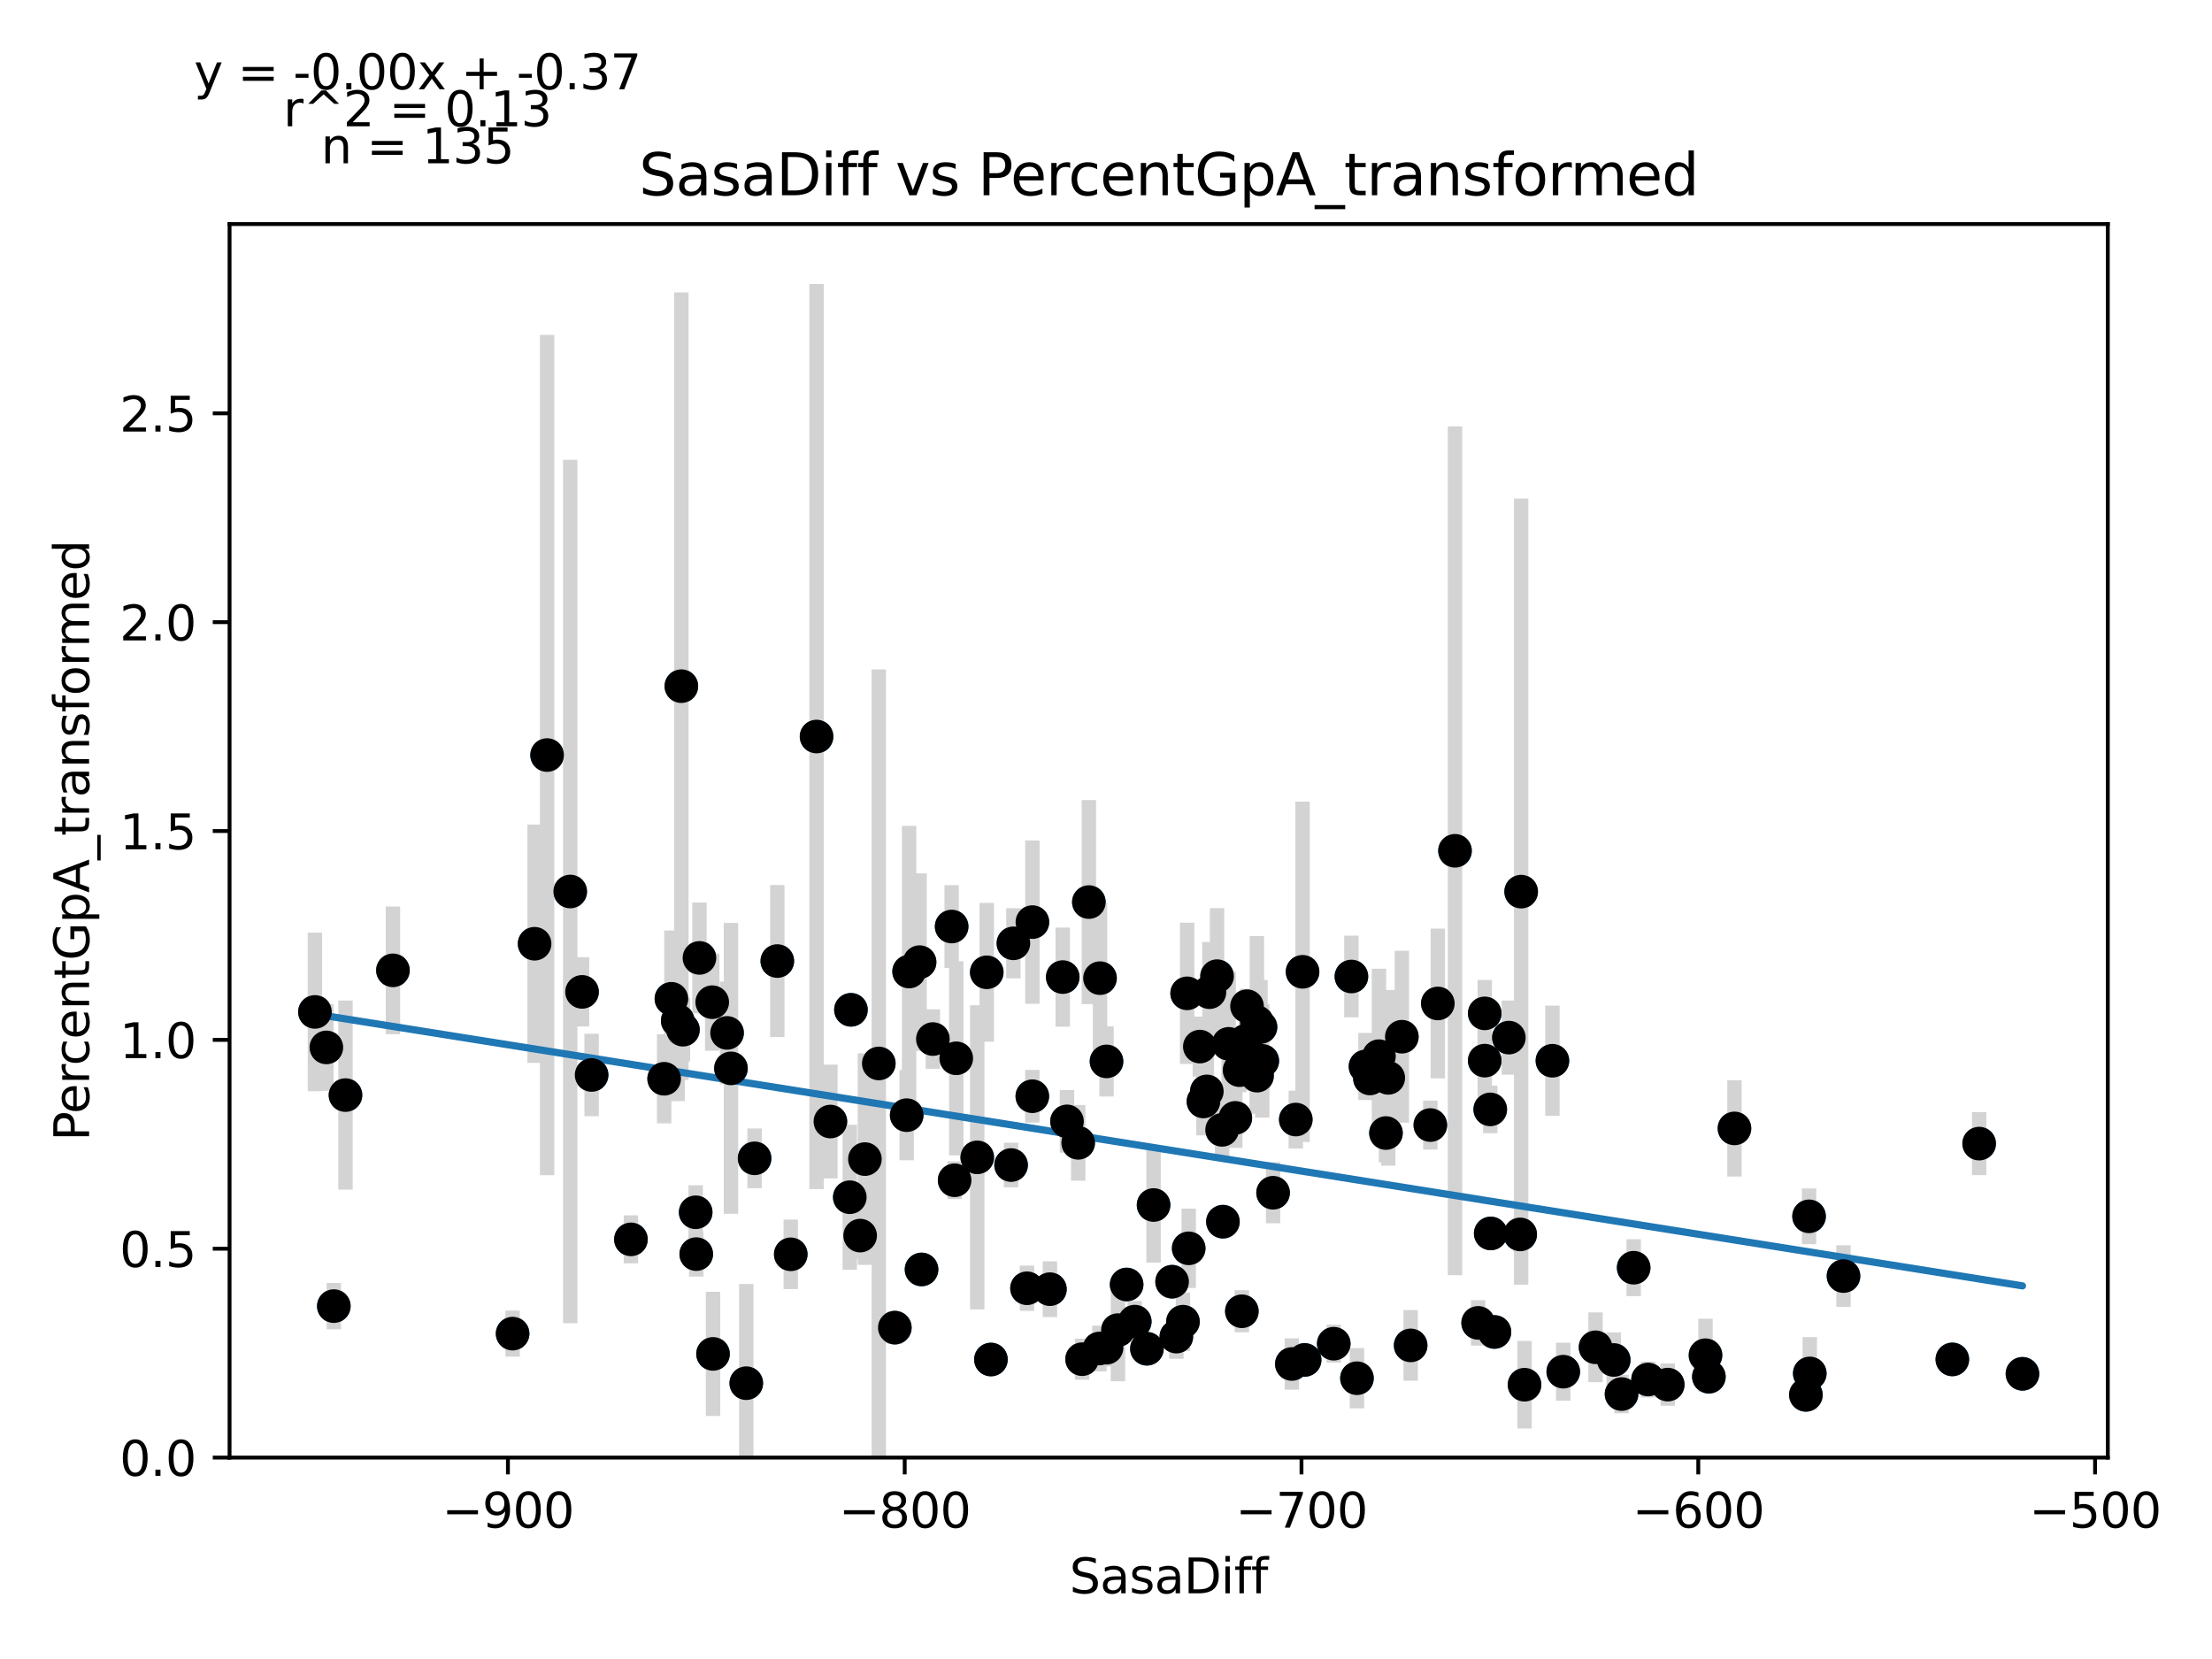 <?xml version="1.0" encoding="utf-8" standalone="no"?>
<!DOCTYPE svg PUBLIC "-//W3C//DTD SVG 1.1//EN"
  "http://www.w3.org/Graphics/SVG/1.1/DTD/svg11.dtd">
<svg xmlns:xlink="http://www.w3.org/1999/xlink" width="460.8pt" height="345.6pt" viewBox="0 0 460.8 345.6" xmlns="http://www.w3.org/2000/svg" version="1.1">
 <defs>
  <style type="text/css">*{stroke-linejoin: round; stroke-linecap: butt}</style>
 </defs>
 <g id="figure_1">
  <g id="patch_1">
   <path d="M 0 345.6 
L 460.8 345.6 
L 460.8 0 
L 0 0 
z
" style="fill: #ffffff"/>
  </g>
  <g id="axes_1">
   <g id="patch_2">
    <path d="M 47.821 303.64 
L 439.098 303.64 
L 439.098 46.676 
L 47.821 46.676 
z
" style="fill: #ffffff"/>
   </g>
   <g id="PathCollection_1">
    <defs>
     <path id="m342754e884" d="M 0 3 
C 0.796 3 1.559 2.684 2.121 2.121 
C 2.684 1.559 3 0.796 3 0 
C 3 -0.796 2.684 -1.559 2.121 -2.121 
C 1.559 -2.684 0.796 -3 0 -3 
C -0.796 -3 -1.559 -2.684 -2.121 -2.121 
C -2.684 -1.559 -3 -0.796 -3 0 
C -3 0.796 -2.684 1.559 -2.121 2.121 
C -1.559 2.684 -0.796 3 0 3 
z
" style="stroke: #1f77b4"/>
    </defs>
    <g clip-path="url(#p3e40087d66)">
     <use xlink:href="#m342754e884" x="142.271" y="214.508" style="fill: #1f77b4; stroke: #1f77b4"/>
     <use xlink:href="#m342754e884" x="198.866" y="245.868" style="fill: #1f77b4; stroke: #1f77b4"/>
     <use xlink:href="#m342754e884" x="81.857" y="202.139" style="fill: #1f77b4; stroke: #1f77b4"/>
     <use xlink:href="#m342754e884" x="194.337" y="216.454" style="fill: #1f77b4; stroke: #1f77b4"/>
     <use xlink:href="#m342754e884" x="145.709" y="199.55" style="fill: #1f77b4; stroke: #1f77b4"/>
     <use xlink:href="#m342754e884" x="71.971" y="228.127" style="fill: #1f77b4; stroke: #1f77b4"/>
     <use xlink:href="#m342754e884" x="121.251" y="206.626" style="fill: #1f77b4; stroke: #1f77b4"/>
     <use xlink:href="#m342754e884" x="215.067" y="192.092" style="fill: #1f77b4; stroke: #1f77b4"/>
     <use xlink:href="#m342754e884" x="254.585" y="235.369" style="fill: #1f77b4; stroke: #1f77b4"/>
     <use xlink:href="#m342754e884" x="206.429" y="283.211" style="fill: #1f77b4; stroke: #1f77b4"/>
     <use xlink:href="#m342754e884" x="251.403" y="227.357" style="fill: #1f77b4; stroke: #1f77b4"/>
     <use xlink:href="#m342754e884" x="257.338" y="232.873" style="fill: #1f77b4; stroke: #1f77b4"/>
     <use xlink:href="#m342754e884" x="113.969" y="157.29" style="fill: #1f77b4; stroke: #1f77b4"/>
     <use xlink:href="#m342754e884" x="332.382" y="280.666" style="fill: #1f77b4; stroke: #1f77b4"/>
     <use xlink:href="#m342754e884" x="152.272" y="222.562" style="fill: #1f77b4; stroke: #1f77b4"/>
     <use xlink:href="#m342754e884" x="247.303" y="206.929" style="fill: #1f77b4; stroke: #1f77b4"/>
     <use xlink:href="#m342754e884" x="144.924" y="252.54" style="fill: #1f77b4; stroke: #1f77b4"/>
     <use xlink:href="#m342754e884" x="183.07" y="221.539" style="fill: #1f77b4; stroke: #1f77b4"/>
     <use xlink:href="#m342754e884" x="229.152" y="203.766" style="fill: #1f77b4; stroke: #1f77b4"/>
     <use xlink:href="#m342754e884" x="106.786" y="277.82" style="fill: #1f77b4; stroke: #1f77b4"/>
     <use xlink:href="#m342754e884" x="111.365" y="196.599" style="fill: #1f77b4; stroke: #1f77b4"/>
     <use xlink:href="#m342754e884" x="261.826" y="212.91" style="fill: #1f77b4; stroke: #1f77b4"/>
     <use xlink:href="#m342754e884" x="203.578" y="241.099" style="fill: #1f77b4; stroke: #1f77b4"/>
     <use xlink:href="#m342754e884" x="314.322" y="216.151" style="fill: #1f77b4; stroke: #1f77b4"/>
     <use xlink:href="#m342754e884" x="258.702" y="273.16" style="fill: #1f77b4; stroke: #1f77b4"/>
     <use xlink:href="#m342754e884" x="310.544" y="256.949" style="fill: #1f77b4; stroke: #1f77b4"/>
     <use xlink:href="#m342754e884" x="189.385" y="202.391" style="fill: #1f77b4; stroke: #1f77b4"/>
     <use xlink:href="#m342754e884" x="118.788" y="185.718" style="fill: #1f77b4; stroke: #1f77b4"/>
     <use xlink:href="#m342754e884" x="67.987" y="218.195" style="fill: #1f77b4; stroke: #1f77b4"/>
     <use xlink:href="#m342754e884" x="271.778" y="283.298" style="fill: #1f77b4; stroke: #1f77b4"/>
     <use xlink:href="#m342754e884" x="151.462" y="215.175" style="fill: #1f77b4; stroke: #1f77b4"/>
     <use xlink:href="#m342754e884" x="226.829" y="187.918" style="fill: #1f77b4; stroke: #1f77b4"/>
     <use xlink:href="#m342754e884" x="177.268" y="210.362" style="fill: #1f77b4; stroke: #1f77b4"/>
     <use xlink:href="#m342754e884" x="131.435" y="258.183" style="fill: #1f77b4; stroke: #1f77b4"/>
     <use xlink:href="#m342754e884" x="303.105" y="177.236" style="fill: #1f77b4; stroke: #1f77b4"/>
     <use xlink:href="#m342754e884" x="265.207" y="248.474" style="fill: #1f77b4; stroke: #1f77b4"/>
     <use xlink:href="#m342754e884" x="307.924" y="275.581" style="fill: #1f77b4; stroke: #1f77b4"/>
     <use xlink:href="#m342754e884" x="177.028" y="249.404" style="fill: #1f77b4; stroke: #1f77b4"/>
     <use xlink:href="#m342754e884" x="141.94" y="142.942" style="fill: #1f77b4; stroke: #1f77b4"/>
     <use xlink:href="#m342754e884" x="247.626" y="260.049" style="fill: #1f77b4; stroke: #1f77b4"/>
     <use xlink:href="#m342754e884" x="138.353" y="224.729" style="fill: #1f77b4; stroke: #1f77b4"/>
     <use xlink:href="#m342754e884" x="251.949" y="206.689" style="fill: #1f77b4; stroke: #1f77b4"/>
     <use xlink:href="#m342754e884" x="361.32" y="235.068" style="fill: #1f77b4; stroke: #1f77b4"/>
     <use xlink:href="#m342754e884" x="262.587" y="213.955" style="fill: #1f77b4; stroke: #1f77b4"/>
     <use xlink:href="#m342754e884" x="215.05" y="228.366" style="fill: #1f77b4; stroke: #1f77b4"/>
     <use xlink:href="#m342754e884" x="316.884" y="185.745" style="fill: #1f77b4; stroke: #1f77b4"/>
     <use xlink:href="#m342754e884" x="355.286" y="282.318" style="fill: #1f77b4; stroke: #1f77b4"/>
     <use xlink:href="#m342754e884" x="65.607" y="210.802" style="fill: #1f77b4; stroke: #1f77b4"/>
     <use xlink:href="#m342754e884" x="355.989" y="286.795" style="fill: #1f77b4; stroke: #1f77b4"/>
     <use xlink:href="#m342754e884" x="179.186" y="257.399" style="fill: #1f77b4; stroke: #1f77b4"/>
     <use xlink:href="#m342754e884" x="323.397" y="220.972" style="fill: #1f77b4; stroke: #1f77b4"/>
     <use xlink:href="#m342754e884" x="299.526" y="209.039" style="fill: #1f77b4; stroke: #1f77b4"/>
     <use xlink:href="#m342754e884" x="246.435" y="275.333" style="fill: #1f77b4; stroke: #1f77b4"/>
     <use xlink:href="#m342754e884" x="224.606" y="238.071" style="fill: #1f77b4; stroke: #1f77b4"/>
     <use xlink:href="#m342754e884" x="376.199" y="290.576" style="fill: #1f77b4; stroke: #1f77b4"/>
     <use xlink:href="#m342754e884" x="229.036" y="280.916" style="fill: #1f77b4; stroke: #1f77b4"/>
     <use xlink:href="#m342754e884" x="325.654" y="285.748" style="fill: #1f77b4; stroke: #1f77b4"/>
     <use xlink:href="#m342754e884" x="269.935" y="233.223" style="fill: #1f77b4; stroke: #1f77b4"/>
     <use xlink:href="#m342754e884" x="250.7" y="229.454" style="fill: #1f77b4; stroke: #1f77b4"/>
     <use xlink:href="#m342754e884" x="225.424" y="283.144" style="fill: #1f77b4; stroke: #1f77b4"/>
     <use xlink:href="#m342754e884" x="292.029" y="215.968" style="fill: #1f77b4; stroke: #1f77b4"/>
     <use xlink:href="#m342754e884" x="161.927" y="200.206" style="fill: #1f77b4; stroke: #1f77b4"/>
     <use xlink:href="#m342754e884" x="148.371" y="208.775" style="fill: #1f77b4; stroke: #1f77b4"/>
     <use xlink:href="#m342754e884" x="259.545" y="216.805" style="fill: #1f77b4; stroke: #1f77b4"/>
     <use xlink:href="#m342754e884" x="210.628" y="242.702" style="fill: #1f77b4; stroke: #1f77b4"/>
     <use xlink:href="#m342754e884" x="310.445" y="231.109" style="fill: #1f77b4; stroke: #1f77b4"/>
     <use xlink:href="#m342754e884" x="253.536" y="203.353" style="fill: #1f77b4; stroke: #1f77b4"/>
     <use xlink:href="#m342754e884" x="406.707" y="283.19" style="fill: #1f77b4; stroke: #1f77b4"/>
     <use xlink:href="#m342754e884" x="69.541" y="272.087" style="fill: #1f77b4; stroke: #1f77b4"/>
     <use xlink:href="#m342754e884" x="240.31" y="251.025" style="fill: #1f77b4; stroke: #1f77b4"/>
     <use xlink:href="#m342754e884" x="164.729" y="261.297" style="fill: #1f77b4; stroke: #1f77b4"/>
     <use xlink:href="#m342754e884" x="139.866" y="208.064" style="fill: #1f77b4; stroke: #1f77b4"/>
     <use xlink:href="#m342754e884" x="254.759" y="254.498" style="fill: #1f77b4; stroke: #1f77b4"/>
     <use xlink:href="#m342754e884" x="180.177" y="241.461" style="fill: #1f77b4; stroke: #1f77b4"/>
     <use xlink:href="#m342754e884" x="337.796" y="290.409" style="fill: #1f77b4; stroke: #1f77b4"/>
     <use xlink:href="#m342754e884" x="336.168" y="283.306" style="fill: #1f77b4; stroke: #1f77b4"/>
     <use xlink:href="#m342754e884" x="288.723" y="236.033" style="fill: #1f77b4; stroke: #1f77b4"/>
     <use xlink:href="#m342754e884" x="230.507" y="221.11" style="fill: #1f77b4; stroke: #1f77b4"/>
     <use xlink:href="#m342754e884" x="198.246" y="193.013" style="fill: #1f77b4; stroke: #1f77b4"/>
     <use xlink:href="#m342754e884" x="191.568" y="200.433" style="fill: #1f77b4; stroke: #1f77b4"/>
     <use xlink:href="#m342754e884" x="222.275" y="233.602" style="fill: #1f77b4; stroke: #1f77b4"/>
     <use xlink:href="#m342754e884" x="170.102" y="153.433" style="fill: #1f77b4; stroke: #1f77b4"/>
     <use xlink:href="#m342754e884" x="277.845" y="279.916" style="fill: #1f77b4; stroke: #1f77b4"/>
     <use xlink:href="#m342754e884" x="309.296" y="211.105" style="fill: #1f77b4; stroke: #1f77b4"/>
     <use xlink:href="#m342754e884" x="141.18" y="212.634" style="fill: #1f77b4; stroke: #1f77b4"/>
     <use xlink:href="#m342754e884" x="191.973" y="264.45" style="fill: #1f77b4; stroke: #1f77b4"/>
     <use xlink:href="#m342754e884" x="172.986" y="233.638" style="fill: #1f77b4; stroke: #1f77b4"/>
     <use xlink:href="#m342754e884" x="232.888" y="277.087" style="fill: #1f77b4; stroke: #1f77b4"/>
     <use xlink:href="#m342754e884" x="245.055" y="278.439" style="fill: #1f77b4; stroke: #1f77b4"/>
     <use xlink:href="#m342754e884" x="293.864" y="280.27" style="fill: #1f77b4; stroke: #1f77b4"/>
     <use xlink:href="#m342754e884" x="157.191" y="241.302" style="fill: #1f77b4; stroke: #1f77b4"/>
     <use xlink:href="#m342754e884" x="316.686" y="257.151" style="fill: #1f77b4; stroke: #1f77b4"/>
     <use xlink:href="#m342754e884" x="218.72" y="268.559" style="fill: #1f77b4; stroke: #1f77b4"/>
     <use xlink:href="#m342754e884" x="259.776" y="209.606" style="fill: #1f77b4; stroke: #1f77b4"/>
     <use xlink:href="#m342754e884" x="123.243" y="223.936" style="fill: #1f77b4; stroke: #1f77b4"/>
     <use xlink:href="#m342754e884" x="255.949" y="217.449" style="fill: #1f77b4; stroke: #1f77b4"/>
     <use xlink:href="#m342754e884" x="199.205" y="220.463" style="fill: #1f77b4; stroke: #1f77b4"/>
     <use xlink:href="#m342754e884" x="384.035" y="265.83" style="fill: #1f77b4; stroke: #1f77b4"/>
     <use xlink:href="#m342754e884" x="213.943" y="268.37" style="fill: #1f77b4; stroke: #1f77b4"/>
     <use xlink:href="#m342754e884" x="148.536" y="282.043" style="fill: #1f77b4; stroke: #1f77b4"/>
     <use xlink:href="#m342754e884" x="221.39" y="203.545" style="fill: #1f77b4; stroke: #1f77b4"/>
     <use xlink:href="#m342754e884" x="145.04" y="261.254" style="fill: #1f77b4; stroke: #1f77b4"/>
     <use xlink:href="#m342754e884" x="211.108" y="196.511" style="fill: #1f77b4; stroke: #1f77b4"/>
     <use xlink:href="#m342754e884" x="271.348" y="202.444" style="fill: #1f77b4; stroke: #1f77b4"/>
     <use xlink:href="#m342754e884" x="236.393" y="275.315" style="fill: #1f77b4; stroke: #1f77b4"/>
     <use xlink:href="#m342754e884" x="412.295" y="238.234" style="fill: #1f77b4; stroke: #1f77b4"/>
     <use xlink:href="#m342754e884" x="261.867" y="224.083" style="fill: #1f77b4; stroke: #1f77b4"/>
     <use xlink:href="#m342754e884" x="284.458" y="222.164" style="fill: #1f77b4; stroke: #1f77b4"/>
     <use xlink:href="#m342754e884" x="376.86" y="253.383" style="fill: #1f77b4; stroke: #1f77b4"/>
     <use xlink:href="#m342754e884" x="188.881" y="232.31" style="fill: #1f77b4; stroke: #1f77b4"/>
     <use xlink:href="#m342754e884" x="340.325" y="264.089" style="fill: #1f77b4; stroke: #1f77b4"/>
     <use xlink:href="#m342754e884" x="249.948" y="218.023" style="fill: #1f77b4; stroke: #1f77b4"/>
     <use xlink:href="#m342754e884" x="343.318" y="287.379" style="fill: #1f77b4; stroke: #1f77b4"/>
     <use xlink:href="#m342754e884" x="421.313" y="286.191" style="fill: #1f77b4; stroke: #1f77b4"/>
     <use xlink:href="#m342754e884" x="244.171" y="267.004" style="fill: #1f77b4; stroke: #1f77b4"/>
     <use xlink:href="#m342754e884" x="238.922" y="280.97" style="fill: #1f77b4; stroke: #1f77b4"/>
     <use xlink:href="#m342754e884" x="297.964" y="234.37" style="fill: #1f77b4; stroke: #1f77b4"/>
     <use xlink:href="#m342754e884" x="258.222" y="222.938" style="fill: #1f77b4; stroke: #1f77b4"/>
     <use xlink:href="#m342754e884" x="287.26" y="220.021" style="fill: #1f77b4; stroke: #1f77b4"/>
     <use xlink:href="#m342754e884" x="186.41" y="276.57" style="fill: #1f77b4; stroke: #1f77b4"/>
     <use xlink:href="#m342754e884" x="289.202" y="224.538" style="fill: #1f77b4; stroke: #1f77b4"/>
     <use xlink:href="#m342754e884" x="281.523" y="203.422" style="fill: #1f77b4; stroke: #1f77b4"/>
     <use xlink:href="#m342754e884" x="262.959" y="221" style="fill: #1f77b4; stroke: #1f77b4"/>
     <use xlink:href="#m342754e884" x="311.321" y="277.473" style="fill: #1f77b4; stroke: #1f77b4"/>
     <use xlink:href="#m342754e884" x="347.417" y="288.439" style="fill: #1f77b4; stroke: #1f77b4"/>
     <use xlink:href="#m342754e884" x="234.698" y="267.586" style="fill: #1f77b4; stroke: #1f77b4"/>
     <use xlink:href="#m342754e884" x="377.009" y="286.111" style="fill: #1f77b4; stroke: #1f77b4"/>
     <use xlink:href="#m342754e884" x="285.383" y="224.661" style="fill: #1f77b4; stroke: #1f77b4"/>
     <use xlink:href="#m342754e884" x="317.587" y="288.462" style="fill: #1f77b4; stroke: #1f77b4"/>
     <use xlink:href="#m342754e884" x="205.561" y="202.548" style="fill: #1f77b4; stroke: #1f77b4"/>
     <use xlink:href="#m342754e884" x="155.463" y="288.143" style="fill: #1f77b4; stroke: #1f77b4"/>
     <use xlink:href="#m342754e884" x="282.68" y="287.109" style="fill: #1f77b4; stroke: #1f77b4"/>
     <use xlink:href="#m342754e884" x="269.116" y="284.143" style="fill: #1f77b4; stroke: #1f77b4"/>
     <use xlink:href="#m342754e884" x="230.516" y="280.754" style="fill: #1f77b4; stroke: #1f77b4"/>
     <use xlink:href="#m342754e884" x="309.296" y="220.951" style="fill: #1f77b4; stroke: #1f77b4"/>
    </g>
   </g>
   <g id="matplotlib.axis_1">
    <g id="xtick_1">
     <g id="line2d_1">
      <defs>
       <path id="mb3acb08614" d="M 0 0 
L 0 3.5 
" style="stroke: #000000; stroke-width: 0.8"/>
      </defs>
      <g>
       <use xlink:href="#mb3acb08614" x="105.811" y="303.64" style="stroke: #000000; stroke-width: 0.8"/>
      </g>
     </g>
     <g id="text_1">
      <!-- −900 -->
      <g transform="translate(92.077 318.238)scale(0.1 -0.1)">
       <defs>
        <path id="DejaVuSans-2212" d="M 678 2272 
L 4684 2272 
L 4684 1741 
L 678 1741 
L 678 2272 
z
" transform="scale(0.016)"/>
        <path id="DejaVuSans-39" d="M 703 97 
L 703 672 
Q 941 559 1184 500 
Q 1428 441 1663 441 
Q 2288 441 2617 861 
Q 2947 1281 2994 2138 
Q 2813 1869 2534 1725 
Q 2256 1581 1919 1581 
Q 1219 1581 811 2004 
Q 403 2428 403 3163 
Q 403 3881 828 4315 
Q 1253 4750 1959 4750 
Q 2769 4750 3195 4129 
Q 3622 3509 3622 2328 
Q 3622 1225 3098 567 
Q 2575 -91 1691 -91 
Q 1453 -91 1209 -44 
Q 966 3 703 97 
z
M 1959 2075 
Q 2384 2075 2632 2365 
Q 2881 2656 2881 3163 
Q 2881 3666 2632 3958 
Q 2384 4250 1959 4250 
Q 1534 4250 1286 3958 
Q 1038 3666 1038 3163 
Q 1038 2656 1286 2365 
Q 1534 2075 1959 2075 
z
" transform="scale(0.016)"/>
        <path id="DejaVuSans-30" d="M 2034 4250 
Q 1547 4250 1301 3770 
Q 1056 3291 1056 2328 
Q 1056 1369 1301 889 
Q 1547 409 2034 409 
Q 2525 409 2770 889 
Q 3016 1369 3016 2328 
Q 3016 3291 2770 3770 
Q 2525 4250 2034 4250 
z
M 2034 4750 
Q 2819 4750 3233 4129 
Q 3647 3509 3647 2328 
Q 3647 1150 3233 529 
Q 2819 -91 2034 -91 
Q 1250 -91 836 529 
Q 422 1150 422 2328 
Q 422 3509 836 4129 
Q 1250 4750 2034 4750 
z
" transform="scale(0.016)"/>
       </defs>
       <use xlink:href="#DejaVuSans-2212"/>
       <use xlink:href="#DejaVuSans-39" x="83.789"/>
       <use xlink:href="#DejaVuSans-30" x="147.412"/>
       <use xlink:href="#DejaVuSans-30" x="211.035"/>
      </g>
     </g>
    </g>
    <g id="xtick_2">
     <g id="line2d_2">
      <g>
       <use xlink:href="#mb3acb08614" x="188.468" y="303.64" style="stroke: #000000; stroke-width: 0.8"/>
      </g>
     </g>
     <g id="text_2">
      <!-- −800 -->
      <g transform="translate(174.734 318.238)scale(0.1 -0.1)">
       <defs>
        <path id="DejaVuSans-38" d="M 2034 2216 
Q 1584 2216 1326 1975 
Q 1069 1734 1069 1313 
Q 1069 891 1326 650 
Q 1584 409 2034 409 
Q 2484 409 2743 651 
Q 3003 894 3003 1313 
Q 3003 1734 2745 1975 
Q 2488 2216 2034 2216 
z
M 1403 2484 
Q 997 2584 770 2862 
Q 544 3141 544 3541 
Q 544 4100 942 4425 
Q 1341 4750 2034 4750 
Q 2731 4750 3128 4425 
Q 3525 4100 3525 3541 
Q 3525 3141 3298 2862 
Q 3072 2584 2669 2484 
Q 3125 2378 3379 2068 
Q 3634 1759 3634 1313 
Q 3634 634 3220 271 
Q 2806 -91 2034 -91 
Q 1263 -91 848 271 
Q 434 634 434 1313 
Q 434 1759 690 2068 
Q 947 2378 1403 2484 
z
M 1172 3481 
Q 1172 3119 1398 2916 
Q 1625 2713 2034 2713 
Q 2441 2713 2670 2916 
Q 2900 3119 2900 3481 
Q 2900 3844 2670 4047 
Q 2441 4250 2034 4250 
Q 1625 4250 1398 4047 
Q 1172 3844 1172 3481 
z
" transform="scale(0.016)"/>
       </defs>
       <use xlink:href="#DejaVuSans-2212"/>
       <use xlink:href="#DejaVuSans-38" x="83.789"/>
       <use xlink:href="#DejaVuSans-30" x="147.412"/>
       <use xlink:href="#DejaVuSans-30" x="211.035"/>
      </g>
     </g>
    </g>
    <g id="xtick_3">
     <g id="line2d_3">
      <g>
       <use xlink:href="#mb3acb08614" x="271.125" y="303.64" style="stroke: #000000; stroke-width: 0.8"/>
      </g>
     </g>
     <g id="text_3">
      <!-- −700 -->
      <g transform="translate(257.391 318.238)scale(0.1 -0.1)">
       <defs>
        <path id="DejaVuSans-37" d="M 525 4666 
L 3525 4666 
L 3525 4397 
L 1831 0 
L 1172 0 
L 2766 4134 
L 525 4134 
L 525 4666 
z
" transform="scale(0.016)"/>
       </defs>
       <use xlink:href="#DejaVuSans-2212"/>
       <use xlink:href="#DejaVuSans-37" x="83.789"/>
       <use xlink:href="#DejaVuSans-30" x="147.412"/>
       <use xlink:href="#DejaVuSans-30" x="211.035"/>
      </g>
     </g>
    </g>
    <g id="xtick_4">
     <g id="line2d_4">
      <g>
       <use xlink:href="#mb3acb08614" x="353.782" y="303.64" style="stroke: #000000; stroke-width: 0.8"/>
      </g>
     </g>
     <g id="text_4">
      <!-- −600 -->
      <g transform="translate(340.048 318.238)scale(0.1 -0.1)">
       <defs>
        <path id="DejaVuSans-36" d="M 2113 2584 
Q 1688 2584 1439 2293 
Q 1191 2003 1191 1497 
Q 1191 994 1439 701 
Q 1688 409 2113 409 
Q 2538 409 2786 701 
Q 3034 994 3034 1497 
Q 3034 2003 2786 2293 
Q 2538 2584 2113 2584 
z
M 3366 4563 
L 3366 3988 
Q 3128 4100 2886 4159 
Q 2644 4219 2406 4219 
Q 1781 4219 1451 3797 
Q 1122 3375 1075 2522 
Q 1259 2794 1537 2939 
Q 1816 3084 2150 3084 
Q 2853 3084 3261 2657 
Q 3669 2231 3669 1497 
Q 3669 778 3244 343 
Q 2819 -91 2113 -91 
Q 1303 -91 875 529 
Q 447 1150 447 2328 
Q 447 3434 972 4092 
Q 1497 4750 2381 4750 
Q 2619 4750 2861 4703 
Q 3103 4656 3366 4563 
z
" transform="scale(0.016)"/>
       </defs>
       <use xlink:href="#DejaVuSans-2212"/>
       <use xlink:href="#DejaVuSans-36" x="83.789"/>
       <use xlink:href="#DejaVuSans-30" x="147.412"/>
       <use xlink:href="#DejaVuSans-30" x="211.035"/>
      </g>
     </g>
    </g>
    <g id="xtick_5">
     <g id="line2d_5">
      <g>
       <use xlink:href="#mb3acb08614" x="436.439" y="303.64" style="stroke: #000000; stroke-width: 0.8"/>
      </g>
     </g>
     <g id="text_5">
      <!-- −500 -->
      <g transform="translate(422.705 318.238)scale(0.1 -0.1)">
       <defs>
        <path id="DejaVuSans-35" d="M 691 4666 
L 3169 4666 
L 3169 4134 
L 1269 4134 
L 1269 2991 
Q 1406 3038 1543 3061 
Q 1681 3084 1819 3084 
Q 2600 3084 3056 2656 
Q 3513 2228 3513 1497 
Q 3513 744 3044 326 
Q 2575 -91 1722 -91 
Q 1428 -91 1123 -41 
Q 819 9 494 109 
L 494 744 
Q 775 591 1075 516 
Q 1375 441 1709 441 
Q 2250 441 2565 725 
Q 2881 1009 2881 1497 
Q 2881 1984 2565 2268 
Q 2250 2553 1709 2553 
Q 1456 2553 1204 2497 
Q 953 2441 691 2322 
L 691 4666 
z
" transform="scale(0.016)"/>
       </defs>
       <use xlink:href="#DejaVuSans-2212"/>
       <use xlink:href="#DejaVuSans-35" x="83.789"/>
       <use xlink:href="#DejaVuSans-30" x="147.412"/>
       <use xlink:href="#DejaVuSans-30" x="211.035"/>
      </g>
     </g>
    </g>
    <g id="text_6">
     <!-- SasaDiff -->
     <g transform="translate(222.793 331.917)scale(0.1 -0.1)">
      <defs>
       <path id="DejaVuSans-53" d="M 3425 4513 
L 3425 3897 
Q 3066 4069 2747 4153 
Q 2428 4238 2131 4238 
Q 1616 4238 1336 4038 
Q 1056 3838 1056 3469 
Q 1056 3159 1242 3001 
Q 1428 2844 1947 2747 
L 2328 2669 
Q 3034 2534 3370 2195 
Q 3706 1856 3706 1288 
Q 3706 609 3251 259 
Q 2797 -91 1919 -91 
Q 1588 -91 1214 -16 
Q 841 59 441 206 
L 441 856 
Q 825 641 1194 531 
Q 1563 422 1919 422 
Q 2459 422 2753 634 
Q 3047 847 3047 1241 
Q 3047 1584 2836 1778 
Q 2625 1972 2144 2069 
L 1759 2144 
Q 1053 2284 737 2584 
Q 422 2884 422 3419 
Q 422 4038 858 4394 
Q 1294 4750 2059 4750 
Q 2388 4750 2728 4690 
Q 3069 4631 3425 4513 
z
" transform="scale(0.016)"/>
       <path id="DejaVuSans-61" d="M 2194 1759 
Q 1497 1759 1228 1600 
Q 959 1441 959 1056 
Q 959 750 1161 570 
Q 1363 391 1709 391 
Q 2188 391 2477 730 
Q 2766 1069 2766 1631 
L 2766 1759 
L 2194 1759 
z
M 3341 1997 
L 3341 0 
L 2766 0 
L 2766 531 
Q 2569 213 2275 61 
Q 1981 -91 1556 -91 
Q 1019 -91 701 211 
Q 384 513 384 1019 
Q 384 1609 779 1909 
Q 1175 2209 1959 2209 
L 2766 2209 
L 2766 2266 
Q 2766 2663 2505 2880 
Q 2244 3097 1772 3097 
Q 1472 3097 1187 3025 
Q 903 2953 641 2809 
L 641 3341 
Q 956 3463 1253 3523 
Q 1550 3584 1831 3584 
Q 2591 3584 2966 3190 
Q 3341 2797 3341 1997 
z
" transform="scale(0.016)"/>
       <path id="DejaVuSans-73" d="M 2834 3397 
L 2834 2853 
Q 2591 2978 2328 3040 
Q 2066 3103 1784 3103 
Q 1356 3103 1142 2972 
Q 928 2841 928 2578 
Q 928 2378 1081 2264 
Q 1234 2150 1697 2047 
L 1894 2003 
Q 2506 1872 2764 1633 
Q 3022 1394 3022 966 
Q 3022 478 2636 193 
Q 2250 -91 1575 -91 
Q 1294 -91 989 -36 
Q 684 19 347 128 
L 347 722 
Q 666 556 975 473 
Q 1284 391 1588 391 
Q 1994 391 2212 530 
Q 2431 669 2431 922 
Q 2431 1156 2273 1281 
Q 2116 1406 1581 1522 
L 1381 1569 
Q 847 1681 609 1914 
Q 372 2147 372 2553 
Q 372 3047 722 3315 
Q 1072 3584 1716 3584 
Q 2034 3584 2315 3537 
Q 2597 3491 2834 3397 
z
" transform="scale(0.016)"/>
       <path id="DejaVuSans-44" d="M 1259 4147 
L 1259 519 
L 2022 519 
Q 2988 519 3436 956 
Q 3884 1394 3884 2338 
Q 3884 3275 3436 3711 
Q 2988 4147 2022 4147 
L 1259 4147 
z
M 628 4666 
L 1925 4666 
Q 3281 4666 3915 4102 
Q 4550 3538 4550 2338 
Q 4550 1131 3912 565 
Q 3275 0 1925 0 
L 628 0 
L 628 4666 
z
" transform="scale(0.016)"/>
       <path id="DejaVuSans-69" d="M 603 3500 
L 1178 3500 
L 1178 0 
L 603 0 
L 603 3500 
z
M 603 4863 
L 1178 4863 
L 1178 4134 
L 603 4134 
L 603 4863 
z
" transform="scale(0.016)"/>
       <path id="DejaVuSans-66" d="M 2375 4863 
L 2375 4384 
L 1825 4384 
Q 1516 4384 1395 4259 
Q 1275 4134 1275 3809 
L 1275 3500 
L 2222 3500 
L 2222 3053 
L 1275 3053 
L 1275 0 
L 697 0 
L 697 3053 
L 147 3053 
L 147 3500 
L 697 3500 
L 697 3744 
Q 697 4328 969 4595 
Q 1241 4863 1831 4863 
L 2375 4863 
z
" transform="scale(0.016)"/>
      </defs>
      <use xlink:href="#DejaVuSans-53"/>
      <use xlink:href="#DejaVuSans-61" x="63.477"/>
      <use xlink:href="#DejaVuSans-73" x="124.756"/>
      <use xlink:href="#DejaVuSans-61" x="176.855"/>
      <use xlink:href="#DejaVuSans-44" x="238.135"/>
      <use xlink:href="#DejaVuSans-69" x="315.137"/>
      <use xlink:href="#DejaVuSans-66" x="342.92"/>
      <use xlink:href="#DejaVuSans-66" x="378.125"/>
     </g>
    </g>
   </g>
   <g id="matplotlib.axis_2">
    <g id="ytick_1">
     <g id="line2d_6">
      <defs>
       <path id="m252d8876f2" d="M 0 0 
L -3.5 0 
" style="stroke: #000000; stroke-width: 0.8"/>
      </defs>
      <g>
       <use xlink:href="#m252d8876f2" x="47.821" y="303.64" style="stroke: #000000; stroke-width: 0.8"/>
      </g>
     </g>
     <g id="text_7">
      <!-- 0.0 -->
      <g transform="translate(24.918 307.439)scale(0.1 -0.1)">
       <defs>
        <path id="DejaVuSans-2e" d="M 684 794 
L 1344 794 
L 1344 0 
L 684 0 
L 684 794 
z
" transform="scale(0.016)"/>
       </defs>
       <use xlink:href="#DejaVuSans-30"/>
       <use xlink:href="#DejaVuSans-2e" x="63.623"/>
       <use xlink:href="#DejaVuSans-30" x="95.41"/>
      </g>
     </g>
    </g>
    <g id="ytick_2">
     <g id="line2d_7">
      <g>
       <use xlink:href="#m252d8876f2" x="47.821" y="260.133" style="stroke: #000000; stroke-width: 0.8"/>
      </g>
     </g>
     <g id="text_8">
      <!-- 0.5 -->
      <g transform="translate(24.918 263.932)scale(0.1 -0.1)">
       <use xlink:href="#DejaVuSans-30"/>
       <use xlink:href="#DejaVuSans-2e" x="63.623"/>
       <use xlink:href="#DejaVuSans-35" x="95.41"/>
      </g>
     </g>
    </g>
    <g id="ytick_3">
     <g id="line2d_8">
      <g>
       <use xlink:href="#m252d8876f2" x="47.821" y="216.625" style="stroke: #000000; stroke-width: 0.8"/>
      </g>
     </g>
     <g id="text_9">
      <!-- 1.0 -->
      <g transform="translate(24.918 220.424)scale(0.1 -0.1)">
       <defs>
        <path id="DejaVuSans-31" d="M 794 531 
L 1825 531 
L 1825 4091 
L 703 3866 
L 703 4441 
L 1819 4666 
L 2450 4666 
L 2450 531 
L 3481 531 
L 3481 0 
L 794 0 
L 794 531 
z
" transform="scale(0.016)"/>
       </defs>
       <use xlink:href="#DejaVuSans-31"/>
       <use xlink:href="#DejaVuSans-2e" x="63.623"/>
       <use xlink:href="#DejaVuSans-30" x="95.41"/>
      </g>
     </g>
    </g>
    <g id="ytick_4">
     <g id="line2d_9">
      <g>
       <use xlink:href="#m252d8876f2" x="47.821" y="173.118" style="stroke: #000000; stroke-width: 0.8"/>
      </g>
     </g>
     <g id="text_10">
      <!-- 1.5 -->
      <g transform="translate(24.918 176.917)scale(0.1 -0.1)">
       <use xlink:href="#DejaVuSans-31"/>
       <use xlink:href="#DejaVuSans-2e" x="63.623"/>
       <use xlink:href="#DejaVuSans-35" x="95.41"/>
      </g>
     </g>
    </g>
    <g id="ytick_5">
     <g id="line2d_10">
      <g>
       <use xlink:href="#m252d8876f2" x="47.821" y="129.61" style="stroke: #000000; stroke-width: 0.8"/>
      </g>
     </g>
     <g id="text_11">
      <!-- 2.0 -->
      <g transform="translate(24.918 133.41)scale(0.1 -0.1)">
       <defs>
        <path id="DejaVuSans-32" d="M 1228 531 
L 3431 531 
L 3431 0 
L 469 0 
L 469 531 
Q 828 903 1448 1529 
Q 2069 2156 2228 2338 
Q 2531 2678 2651 2914 
Q 2772 3150 2772 3378 
Q 2772 3750 2511 3984 
Q 2250 4219 1831 4219 
Q 1534 4219 1204 4116 
Q 875 4013 500 3803 
L 500 4441 
Q 881 4594 1212 4672 
Q 1544 4750 1819 4750 
Q 2544 4750 2975 4387 
Q 3406 4025 3406 3419 
Q 3406 3131 3298 2873 
Q 3191 2616 2906 2266 
Q 2828 2175 2409 1742 
Q 1991 1309 1228 531 
z
" transform="scale(0.016)"/>
       </defs>
       <use xlink:href="#DejaVuSans-32"/>
       <use xlink:href="#DejaVuSans-2e" x="63.623"/>
       <use xlink:href="#DejaVuSans-30" x="95.41"/>
      </g>
     </g>
    </g>
    <g id="ytick_6">
     <g id="line2d_11">
      <g>
       <use xlink:href="#m252d8876f2" x="47.821" y="86.103" style="stroke: #000000; stroke-width: 0.8"/>
      </g>
     </g>
     <g id="text_12">
      <!-- 2.5 -->
      <g transform="translate(24.918 89.902)scale(0.1 -0.1)">
       <use xlink:href="#DejaVuSans-32"/>
       <use xlink:href="#DejaVuSans-2e" x="63.623"/>
       <use xlink:href="#DejaVuSans-35" x="95.41"/>
      </g>
     </g>
    </g>
    <g id="text_13">
     <!-- PercentGpA_transformed -->
     <g transform="translate(18.56 237.696)rotate(-90)scale(0.1 -0.1)">
      <defs>
       <path id="DejaVuSans-50" d="M 1259 4147 
L 1259 2394 
L 2053 2394 
Q 2494 2394 2734 2622 
Q 2975 2850 2975 3272 
Q 2975 3691 2734 3919 
Q 2494 4147 2053 4147 
L 1259 4147 
z
M 628 4666 
L 2053 4666 
Q 2838 4666 3239 4311 
Q 3641 3956 3641 3272 
Q 3641 2581 3239 2228 
Q 2838 1875 2053 1875 
L 1259 1875 
L 1259 0 
L 628 0 
L 628 4666 
z
" transform="scale(0.016)"/>
       <path id="DejaVuSans-65" d="M 3597 1894 
L 3597 1613 
L 953 1613 
Q 991 1019 1311 708 
Q 1631 397 2203 397 
Q 2534 397 2845 478 
Q 3156 559 3463 722 
L 3463 178 
Q 3153 47 2828 -22 
Q 2503 -91 2169 -91 
Q 1331 -91 842 396 
Q 353 884 353 1716 
Q 353 2575 817 3079 
Q 1281 3584 2069 3584 
Q 2775 3584 3186 3129 
Q 3597 2675 3597 1894 
z
M 3022 2063 
Q 3016 2534 2758 2815 
Q 2500 3097 2075 3097 
Q 1594 3097 1305 2825 
Q 1016 2553 972 2059 
L 3022 2063 
z
" transform="scale(0.016)"/>
       <path id="DejaVuSans-72" d="M 2631 2963 
Q 2534 3019 2420 3045 
Q 2306 3072 2169 3072 
Q 1681 3072 1420 2755 
Q 1159 2438 1159 1844 
L 1159 0 
L 581 0 
L 581 3500 
L 1159 3500 
L 1159 2956 
Q 1341 3275 1631 3429 
Q 1922 3584 2338 3584 
Q 2397 3584 2469 3576 
Q 2541 3569 2628 3553 
L 2631 2963 
z
" transform="scale(0.016)"/>
       <path id="DejaVuSans-63" d="M 3122 3366 
L 3122 2828 
Q 2878 2963 2633 3030 
Q 2388 3097 2138 3097 
Q 1578 3097 1268 2742 
Q 959 2388 959 1747 
Q 959 1106 1268 751 
Q 1578 397 2138 397 
Q 2388 397 2633 464 
Q 2878 531 3122 666 
L 3122 134 
Q 2881 22 2623 -34 
Q 2366 -91 2075 -91 
Q 1284 -91 818 406 
Q 353 903 353 1747 
Q 353 2603 823 3093 
Q 1294 3584 2113 3584 
Q 2378 3584 2631 3529 
Q 2884 3475 3122 3366 
z
" transform="scale(0.016)"/>
       <path id="DejaVuSans-6e" d="M 3513 2113 
L 3513 0 
L 2938 0 
L 2938 2094 
Q 2938 2591 2744 2837 
Q 2550 3084 2163 3084 
Q 1697 3084 1428 2787 
Q 1159 2491 1159 1978 
L 1159 0 
L 581 0 
L 581 3500 
L 1159 3500 
L 1159 2956 
Q 1366 3272 1645 3428 
Q 1925 3584 2291 3584 
Q 2894 3584 3203 3211 
Q 3513 2838 3513 2113 
z
" transform="scale(0.016)"/>
       <path id="DejaVuSans-74" d="M 1172 4494 
L 1172 3500 
L 2356 3500 
L 2356 3053 
L 1172 3053 
L 1172 1153 
Q 1172 725 1289 603 
Q 1406 481 1766 481 
L 2356 481 
L 2356 0 
L 1766 0 
Q 1100 0 847 248 
Q 594 497 594 1153 
L 594 3053 
L 172 3053 
L 172 3500 
L 594 3500 
L 594 4494 
L 1172 4494 
z
" transform="scale(0.016)"/>
       <path id="DejaVuSans-47" d="M 3809 666 
L 3809 1919 
L 2778 1919 
L 2778 2438 
L 4434 2438 
L 4434 434 
Q 4069 175 3628 42 
Q 3188 -91 2688 -91 
Q 1594 -91 976 548 
Q 359 1188 359 2328 
Q 359 3472 976 4111 
Q 1594 4750 2688 4750 
Q 3144 4750 3555 4637 
Q 3966 4525 4313 4306 
L 4313 3634 
Q 3963 3931 3569 4081 
Q 3175 4231 2741 4231 
Q 1884 4231 1454 3753 
Q 1025 3275 1025 2328 
Q 1025 1384 1454 906 
Q 1884 428 2741 428 
Q 3075 428 3337 486 
Q 3600 544 3809 666 
z
" transform="scale(0.016)"/>
       <path id="DejaVuSans-70" d="M 1159 525 
L 1159 -1331 
L 581 -1331 
L 581 3500 
L 1159 3500 
L 1159 2969 
Q 1341 3281 1617 3432 
Q 1894 3584 2278 3584 
Q 2916 3584 3314 3078 
Q 3713 2572 3713 1747 
Q 3713 922 3314 415 
Q 2916 -91 2278 -91 
Q 1894 -91 1617 61 
Q 1341 213 1159 525 
z
M 3116 1747 
Q 3116 2381 2855 2742 
Q 2594 3103 2138 3103 
Q 1681 3103 1420 2742 
Q 1159 2381 1159 1747 
Q 1159 1113 1420 752 
Q 1681 391 2138 391 
Q 2594 391 2855 752 
Q 3116 1113 3116 1747 
z
" transform="scale(0.016)"/>
       <path id="DejaVuSans-41" d="M 2188 4044 
L 1331 1722 
L 3047 1722 
L 2188 4044 
z
M 1831 4666 
L 2547 4666 
L 4325 0 
L 3669 0 
L 3244 1197 
L 1141 1197 
L 716 0 
L 50 0 
L 1831 4666 
z
" transform="scale(0.016)"/>
       <path id="DejaVuSans-5f" d="M 3263 -1063 
L 3263 -1509 
L -63 -1509 
L -63 -1063 
L 3263 -1063 
z
" transform="scale(0.016)"/>
       <path id="DejaVuSans-6f" d="M 1959 3097 
Q 1497 3097 1228 2736 
Q 959 2375 959 1747 
Q 959 1119 1226 758 
Q 1494 397 1959 397 
Q 2419 397 2687 759 
Q 2956 1122 2956 1747 
Q 2956 2369 2687 2733 
Q 2419 3097 1959 3097 
z
M 1959 3584 
Q 2709 3584 3137 3096 
Q 3566 2609 3566 1747 
Q 3566 888 3137 398 
Q 2709 -91 1959 -91 
Q 1206 -91 779 398 
Q 353 888 353 1747 
Q 353 2609 779 3096 
Q 1206 3584 1959 3584 
z
" transform="scale(0.016)"/>
       <path id="DejaVuSans-6d" d="M 3328 2828 
Q 3544 3216 3844 3400 
Q 4144 3584 4550 3584 
Q 5097 3584 5394 3201 
Q 5691 2819 5691 2113 
L 5691 0 
L 5113 0 
L 5113 2094 
Q 5113 2597 4934 2840 
Q 4756 3084 4391 3084 
Q 3944 3084 3684 2787 
Q 3425 2491 3425 1978 
L 3425 0 
L 2847 0 
L 2847 2094 
Q 2847 2600 2669 2842 
Q 2491 3084 2119 3084 
Q 1678 3084 1418 2786 
Q 1159 2488 1159 1978 
L 1159 0 
L 581 0 
L 581 3500 
L 1159 3500 
L 1159 2956 
Q 1356 3278 1631 3431 
Q 1906 3584 2284 3584 
Q 2666 3584 2933 3390 
Q 3200 3197 3328 2828 
z
" transform="scale(0.016)"/>
       <path id="DejaVuSans-64" d="M 2906 2969 
L 2906 4863 
L 3481 4863 
L 3481 0 
L 2906 0 
L 2906 525 
Q 2725 213 2448 61 
Q 2172 -91 1784 -91 
Q 1150 -91 751 415 
Q 353 922 353 1747 
Q 353 2572 751 3078 
Q 1150 3584 1784 3584 
Q 2172 3584 2448 3432 
Q 2725 3281 2906 2969 
z
M 947 1747 
Q 947 1113 1208 752 
Q 1469 391 1925 391 
Q 2381 391 2643 752 
Q 2906 1113 2906 1747 
Q 2906 2381 2643 2742 
Q 2381 3103 1925 3103 
Q 1469 3103 1208 2742 
Q 947 2381 947 1747 
z
" transform="scale(0.016)"/>
      </defs>
      <use xlink:href="#DejaVuSans-50"/>
      <use xlink:href="#DejaVuSans-65" x="56.678"/>
      <use xlink:href="#DejaVuSans-72" x="118.201"/>
      <use xlink:href="#DejaVuSans-63" x="157.064"/>
      <use xlink:href="#DejaVuSans-65" x="212.045"/>
      <use xlink:href="#DejaVuSans-6e" x="273.568"/>
      <use xlink:href="#DejaVuSans-74" x="336.947"/>
      <use xlink:href="#DejaVuSans-47" x="376.156"/>
      <use xlink:href="#DejaVuSans-70" x="453.646"/>
      <use xlink:href="#DejaVuSans-41" x="517.123"/>
      <use xlink:href="#DejaVuSans-5f" x="585.531"/>
      <use xlink:href="#DejaVuSans-74" x="635.531"/>
      <use xlink:href="#DejaVuSans-72" x="674.74"/>
      <use xlink:href="#DejaVuSans-61" x="715.854"/>
      <use xlink:href="#DejaVuSans-6e" x="777.133"/>
      <use xlink:href="#DejaVuSans-73" x="840.512"/>
      <use xlink:href="#DejaVuSans-66" x="892.611"/>
      <use xlink:href="#DejaVuSans-6f" x="927.816"/>
      <use xlink:href="#DejaVuSans-72" x="988.998"/>
      <use xlink:href="#DejaVuSans-6d" x="1028.361"/>
      <use xlink:href="#DejaVuSans-65" x="1125.773"/>
      <use xlink:href="#DejaVuSans-64" x="1187.297"/>
     </g>
    </g>
   </g>
   <g id="LineCollection_1">
    <path d="M 142.271 221.129 
L 142.271 207.888 
" clip-path="url(#p3e40087d66)" style="fill: none; stroke: #d3d3d3; stroke-width: 3"/>
    <path d="M 198.866 249.791 
L 198.866 241.944 
" clip-path="url(#p3e40087d66)" style="fill: none; stroke: #d3d3d3; stroke-width: 3"/>
    <path d="M 81.857 215.442 
L 81.857 188.836 
" clip-path="url(#p3e40087d66)" style="fill: none; stroke: #d3d3d3; stroke-width: 3"/>
    <path d="M 194.337 222.65 
L 194.337 210.257 
" clip-path="url(#p3e40087d66)" style="fill: none; stroke: #d3d3d3; stroke-width: 3"/>
    <path d="M 145.709 211.084 
L 145.709 188.016 
" clip-path="url(#p3e40087d66)" style="fill: none; stroke: #d3d3d3; stroke-width: 3"/>
    <path d="M 71.971 247.827 
L 71.971 208.427 
" clip-path="url(#p3e40087d66)" style="fill: none; stroke: #d3d3d3; stroke-width: 3"/>
    <path d="M 121.251 213.841 
L 121.251 199.412 
" clip-path="url(#p3e40087d66)" style="fill: none; stroke: #d3d3d3; stroke-width: 3"/>
    <path d="M 215.067 209.108 
L 215.067 175.076 
" clip-path="url(#p3e40087d66)" style="fill: none; stroke: #d3d3d3; stroke-width: 3"/>
    <path d="M 254.585 241.601 
L 254.585 229.136 
" clip-path="url(#p3e40087d66)" style="fill: none; stroke: #d3d3d3; stroke-width: 3"/>
    <path d="M 206.429 284.956 
L 206.429 281.466 
" clip-path="url(#p3e40087d66)" style="fill: none; stroke: #d3d3d3; stroke-width: 3"/>
    <path d="M 251.403 235.707 
L 251.403 219.006 
" clip-path="url(#p3e40087d66)" style="fill: none; stroke: #d3d3d3; stroke-width: 3"/>
    <path d="M 257.338 239.114 
L 257.338 226.632 
" clip-path="url(#p3e40087d66)" style="fill: none; stroke: #d3d3d3; stroke-width: 3"/>
    <path d="M 113.969 244.809 
L 113.969 69.77 
" clip-path="url(#p3e40087d66)" style="fill: none; stroke: #d3d3d3; stroke-width: 3"/>
    <path d="M 332.382 287.931 
L 332.382 273.401 
" clip-path="url(#p3e40087d66)" style="fill: none; stroke: #d3d3d3; stroke-width: 3"/>
    <path d="M 152.272 252.868 
L 152.272 192.256 
" clip-path="url(#p3e40087d66)" style="fill: none; stroke: #d3d3d3; stroke-width: 3"/>
    <path d="M 247.303 221.64 
L 247.303 192.217 
" clip-path="url(#p3e40087d66)" style="fill: none; stroke: #d3d3d3; stroke-width: 3"/>
    <path d="M 144.924 258.17 
L 144.924 246.911 
" clip-path="url(#p3e40087d66)" style="fill: none; stroke: #d3d3d3; stroke-width: 3"/>
    <path d="M 183.07 303.623 
L 183.07 139.456 
" clip-path="url(#p3e40087d66)" style="fill: none; stroke: #d3d3d3; stroke-width: 3"/>
    <path d="M 229.152 219.457 
L 229.152 188.075 
" clip-path="url(#p3e40087d66)" style="fill: none; stroke: #d3d3d3; stroke-width: 3"/>
    <path d="M 106.786 282.621 
L 106.786 273.019 
" clip-path="url(#p3e40087d66)" style="fill: none; stroke: #d3d3d3; stroke-width: 3"/>
    <path d="M 111.365 221.42 
L 111.365 171.778 
" clip-path="url(#p3e40087d66)" style="fill: none; stroke: #d3d3d3; stroke-width: 3"/>
    <path d="M 261.826 230.81 
L 261.826 195.011 
" clip-path="url(#p3e40087d66)" style="fill: none; stroke: #d3d3d3; stroke-width: 3"/>
    <path d="M 203.578 272.781 
L 203.578 209.416 
" clip-path="url(#p3e40087d66)" style="fill: none; stroke: #d3d3d3; stroke-width: 3"/>
    <path d="M 314.322 223.874 
L 314.322 208.429 
" clip-path="url(#p3e40087d66)" style="fill: none; stroke: #d3d3d3; stroke-width: 3"/>
    <path d="M 258.702 277.542 
L 258.702 268.779 
" clip-path="url(#p3e40087d66)" style="fill: none; stroke: #d3d3d3; stroke-width: 3"/>
    <path d="M 310.544 260.107 
L 310.544 253.791 
" clip-path="url(#p3e40087d66)" style="fill: none; stroke: #d3d3d3; stroke-width: 3"/>
    <path d="M 189.385 232.742 
L 189.385 172.041 
" clip-path="url(#p3e40087d66)" style="fill: none; stroke: #d3d3d3; stroke-width: 3"/>
    <path d="M 118.788 275.656 
L 118.788 95.781 
" clip-path="url(#p3e40087d66)" style="fill: none; stroke: #d3d3d3; stroke-width: 3"/>
    <path d="M 67.987 227.24 
L 67.987 209.15 
" clip-path="url(#p3e40087d66)" style="fill: none; stroke: #d3d3d3; stroke-width: 3"/>
    <path d="M 271.778 285.223 
L 271.778 281.373 
" clip-path="url(#p3e40087d66)" style="fill: none; stroke: #d3d3d3; stroke-width: 3"/>
    <path d="M 151.462 225.859 
L 151.462 204.49 
" clip-path="url(#p3e40087d66)" style="fill: none; stroke: #d3d3d3; stroke-width: 3"/>
    <path d="M 226.829 209.173 
L 226.829 166.664 
" clip-path="url(#p3e40087d66)" style="fill: none; stroke: #d3d3d3; stroke-width: 3"/>
    <path d="M 177.268 213.059 
L 177.268 207.664 
" clip-path="url(#p3e40087d66)" style="fill: none; stroke: #d3d3d3; stroke-width: 3"/>
    <path d="M 131.435 263.182 
L 131.435 253.183 
" clip-path="url(#p3e40087d66)" style="fill: none; stroke: #d3d3d3; stroke-width: 3"/>
    <path d="M 303.105 265.639 
L 303.105 88.832 
" clip-path="url(#p3e40087d66)" style="fill: none; stroke: #d3d3d3; stroke-width: 3"/>
    <path d="M 265.207 254.834 
L 265.207 242.115 
" clip-path="url(#p3e40087d66)" style="fill: none; stroke: #d3d3d3; stroke-width: 3"/>
    <path d="M 307.924 280.313 
L 307.924 270.85 
" clip-path="url(#p3e40087d66)" style="fill: none; stroke: #d3d3d3; stroke-width: 3"/>
    <path d="M 177.028 264.51 
L 177.028 234.297 
" clip-path="url(#p3e40087d66)" style="fill: none; stroke: #d3d3d3; stroke-width: 3"/>
    <path d="M 141.94 224.97 
L 141.94 60.914 
" clip-path="url(#p3e40087d66)" style="fill: none; stroke: #d3d3d3; stroke-width: 3"/>
    <path d="M 247.626 268.32 
L 247.626 251.778 
" clip-path="url(#p3e40087d66)" style="fill: none; stroke: #d3d3d3; stroke-width: 3"/>
    <path d="M 138.353 234.008 
L 138.353 215.45 
" clip-path="url(#p3e40087d66)" style="fill: none; stroke: #d3d3d3; stroke-width: 3"/>
    <path d="M 251.949 217.149 
L 251.949 196.23 
" clip-path="url(#p3e40087d66)" style="fill: none; stroke: #d3d3d3; stroke-width: 3"/>
    <path d="M 361.32 245.098 
L 361.32 225.037 
" clip-path="url(#p3e40087d66)" style="fill: none; stroke: #d3d3d3; stroke-width: 3"/>
    <path d="M 262.587 223.759 
L 262.587 204.15 
" clip-path="url(#p3e40087d66)" style="fill: none; stroke: #d3d3d3; stroke-width: 3"/>
    <path d="M 215.05 233.851 
L 215.05 222.882 
" clip-path="url(#p3e40087d66)" style="fill: none; stroke: #d3d3d3; stroke-width: 3"/>
    <path d="M 316.884 267.625 
L 316.884 103.865 
" clip-path="url(#p3e40087d66)" style="fill: none; stroke: #d3d3d3; stroke-width: 3"/>
    <path d="M 355.286 289.923 
L 355.286 274.712 
" clip-path="url(#p3e40087d66)" style="fill: none; stroke: #d3d3d3; stroke-width: 3"/>
    <path d="M 65.607 227.315 
L 65.607 194.289 
" clip-path="url(#p3e40087d66)" style="fill: none; stroke: #d3d3d3; stroke-width: 3"/>
    <path d="M 355.989 289.536 
L 355.989 284.054 
" clip-path="url(#p3e40087d66)" style="fill: none; stroke: #d3d3d3; stroke-width: 3"/>
    <path d="M 179.186 262.246 
L 179.186 252.553 
" clip-path="url(#p3e40087d66)" style="fill: none; stroke: #d3d3d3; stroke-width: 3"/>
    <path d="M 323.397 232.44 
L 323.397 209.504 
" clip-path="url(#p3e40087d66)" style="fill: none; stroke: #d3d3d3; stroke-width: 3"/>
    <path d="M 299.526 224.644 
L 299.526 193.435 
" clip-path="url(#p3e40087d66)" style="fill: none; stroke: #d3d3d3; stroke-width: 3"/>
    <path d="M 246.435 281.413 
L 246.435 269.253 
" clip-path="url(#p3e40087d66)" style="fill: none; stroke: #d3d3d3; stroke-width: 3"/>
    <path d="M 224.606 245.952 
L 224.606 230.189 
" clip-path="url(#p3e40087d66)" style="fill: none; stroke: #d3d3d3; stroke-width: 3"/>
    <path d="M 376.199 292.408 
L 376.199 288.745 
" clip-path="url(#p3e40087d66)" style="fill: none; stroke: #d3d3d3; stroke-width: 3"/>
    <path d="M 229.036 285.681 
L 229.036 276.152 
" clip-path="url(#p3e40087d66)" style="fill: none; stroke: #d3d3d3; stroke-width: 3"/>
    <path d="M 325.654 291.785 
L 325.654 279.711 
" clip-path="url(#p3e40087d66)" style="fill: none; stroke: #d3d3d3; stroke-width: 3"/>
    <path d="M 269.935 239.259 
L 269.935 227.187 
" clip-path="url(#p3e40087d66)" style="fill: none; stroke: #d3d3d3; stroke-width: 3"/>
    <path d="M 250.7 236.522 
L 250.7 222.385 
" clip-path="url(#p3e40087d66)" style="fill: none; stroke: #d3d3d3; stroke-width: 3"/>
    <path d="M 225.424 287.412 
L 225.424 278.875 
" clip-path="url(#p3e40087d66)" style="fill: none; stroke: #d3d3d3; stroke-width: 3"/>
    <path d="M 292.029 233.863 
L 292.029 198.072 
" clip-path="url(#p3e40087d66)" style="fill: none; stroke: #d3d3d3; stroke-width: 3"/>
    <path d="M 161.927 216.046 
L 161.927 184.366 
" clip-path="url(#p3e40087d66)" style="fill: none; stroke: #d3d3d3; stroke-width: 3"/>
    <path d="M 148.371 218.886 
L 148.371 198.663 
" clip-path="url(#p3e40087d66)" style="fill: none; stroke: #d3d3d3; stroke-width: 3"/>
    <path d="M 259.545 222.968 
L 259.545 210.642 
" clip-path="url(#p3e40087d66)" style="fill: none; stroke: #d3d3d3; stroke-width: 3"/>
    <path d="M 210.628 247.343 
L 210.628 238.06 
" clip-path="url(#p3e40087d66)" style="fill: none; stroke: #d3d3d3; stroke-width: 3"/>
    <path d="M 310.445 236.063 
L 310.445 226.155 
" clip-path="url(#p3e40087d66)" style="fill: none; stroke: #d3d3d3; stroke-width: 3"/>
    <path d="M 253.536 217.527 
L 253.536 189.179 
" clip-path="url(#p3e40087d66)" style="fill: none; stroke: #d3d3d3; stroke-width: 3"/>
    <path d="M 406.707 285.994 
L 406.707 280.386 
" clip-path="url(#p3e40087d66)" style="fill: none; stroke: #d3d3d3; stroke-width: 3"/>
    <path d="M 69.541 276.905 
L 69.541 267.27 
" clip-path="url(#p3e40087d66)" style="fill: none; stroke: #d3d3d3; stroke-width: 3"/>
    <path d="M 240.31 263.021 
L 240.31 239.029 
" clip-path="url(#p3e40087d66)" style="fill: none; stroke: #d3d3d3; stroke-width: 3"/>
    <path d="M 164.729 268.544 
L 164.729 254.05 
" clip-path="url(#p3e40087d66)" style="fill: none; stroke: #d3d3d3; stroke-width: 3"/>
    <path d="M 139.866 222.301 
L 139.866 193.828 
" clip-path="url(#p3e40087d66)" style="fill: none; stroke: #d3d3d3; stroke-width: 3"/>
    <path d="M 254.759 255.561 
L 254.759 253.434 
" clip-path="url(#p3e40087d66)" style="fill: none; stroke: #d3d3d3; stroke-width: 3"/>
    <path d="M 180.177 263.494 
L 180.177 219.427 
" clip-path="url(#p3e40087d66)" style="fill: none; stroke: #d3d3d3; stroke-width: 3"/>
    <path d="M 337.796 294.409 
L 337.796 286.408 
" clip-path="url(#p3e40087d66)" style="fill: none; stroke: #d3d3d3; stroke-width: 3"/>
    <path d="M 336.168 289.056 
L 336.168 277.556 
" clip-path="url(#p3e40087d66)" style="fill: none; stroke: #d3d3d3; stroke-width: 3"/>
    <path d="M 288.723 242.123 
L 288.723 229.943 
" clip-path="url(#p3e40087d66)" style="fill: none; stroke: #d3d3d3; stroke-width: 3"/>
    <path d="M 230.507 228.416 
L 230.507 213.805 
" clip-path="url(#p3e40087d66)" style="fill: none; stroke: #d3d3d3; stroke-width: 3"/>
    <path d="M 198.246 201.637 
L 198.246 184.388 
" clip-path="url(#p3e40087d66)" style="fill: none; stroke: #d3d3d3; stroke-width: 3"/>
    <path d="M 191.568 218.934 
L 191.568 181.932 
" clip-path="url(#p3e40087d66)" style="fill: none; stroke: #d3d3d3; stroke-width: 3"/>
    <path d="M 222.275 240.132 
L 222.275 227.072 
" clip-path="url(#p3e40087d66)" style="fill: none; stroke: #d3d3d3; stroke-width: 3"/>
    <path d="M 170.102 247.709 
L 170.102 59.158 
" clip-path="url(#p3e40087d66)" style="fill: none; stroke: #d3d3d3; stroke-width: 3"/>
    <path d="M 277.845 283.877 
L 277.845 275.955 
" clip-path="url(#p3e40087d66)" style="fill: none; stroke: #d3d3d3; stroke-width: 3"/>
    <path d="M 309.296 218.067 
L 309.296 204.144 
" clip-path="url(#p3e40087d66)" style="fill: none; stroke: #d3d3d3; stroke-width: 3"/>
    <path d="M 141.18 229.374 
L 141.18 195.894 
" clip-path="url(#p3e40087d66)" style="fill: none; stroke: #d3d3d3; stroke-width: 3"/>
    <path d="M 191.973 266.575 
L 191.973 262.324 
" clip-path="url(#p3e40087d66)" style="fill: none; stroke: #d3d3d3; stroke-width: 3"/>
    <path d="M 172.986 245.484 
L 172.986 221.792 
" clip-path="url(#p3e40087d66)" style="fill: none; stroke: #d3d3d3; stroke-width: 3"/>
    <path d="M 232.888 287.73 
L 232.888 266.443 
" clip-path="url(#p3e40087d66)" style="fill: none; stroke: #d3d3d3; stroke-width: 3"/>
    <path d="M 245.055 283.067 
L 245.055 273.812 
" clip-path="url(#p3e40087d66)" style="fill: none; stroke: #d3d3d3; stroke-width: 3"/>
    <path d="M 293.864 287.624 
L 293.864 272.916 
" clip-path="url(#p3e40087d66)" style="fill: none; stroke: #d3d3d3; stroke-width: 3"/>
    <path d="M 157.191 247.528 
L 157.191 235.077 
" clip-path="url(#p3e40087d66)" style="fill: none; stroke: #d3d3d3; stroke-width: 3"/>
    <path d="M 316.686 260.652 
L 316.686 253.649 
" clip-path="url(#p3e40087d66)" style="fill: none; stroke: #d3d3d3; stroke-width: 3"/>
    <path d="M 218.72 274.364 
L 218.72 262.754 
" clip-path="url(#p3e40087d66)" style="fill: none; stroke: #d3d3d3; stroke-width: 3"/>
    <path d="M 259.776 213.23 
L 259.776 205.982 
" clip-path="url(#p3e40087d66)" style="fill: none; stroke: #d3d3d3; stroke-width: 3"/>
    <path d="M 123.243 232.521 
L 123.243 215.35 
" clip-path="url(#p3e40087d66)" style="fill: none; stroke: #d3d3d3; stroke-width: 3"/>
    <path d="M 255.949 232.476 
L 255.949 202.422 
" clip-path="url(#p3e40087d66)" style="fill: none; stroke: #d3d3d3; stroke-width: 3"/>
    <path d="M 199.205 240.682 
L 199.205 200.243 
" clip-path="url(#p3e40087d66)" style="fill: none; stroke: #d3d3d3; stroke-width: 3"/>
    <path d="M 384.035 272.248 
L 384.035 259.412 
" clip-path="url(#p3e40087d66)" style="fill: none; stroke: #d3d3d3; stroke-width: 3"/>
    <path d="M 213.943 273.088 
L 213.943 263.651 
" clip-path="url(#p3e40087d66)" style="fill: none; stroke: #d3d3d3; stroke-width: 3"/>
    <path d="M 148.536 294.973 
L 148.536 269.112 
" clip-path="url(#p3e40087d66)" style="fill: none; stroke: #d3d3d3; stroke-width: 3"/>
    <path d="M 221.39 213.867 
L 221.39 193.223 
" clip-path="url(#p3e40087d66)" style="fill: none; stroke: #d3d3d3; stroke-width: 3"/>
    <path d="M 145.04 265.942 
L 145.04 256.566 
" clip-path="url(#p3e40087d66)" style="fill: none; stroke: #d3d3d3; stroke-width: 3"/>
    <path d="M 211.108 203.822 
L 211.108 189.201 
" clip-path="url(#p3e40087d66)" style="fill: none; stroke: #d3d3d3; stroke-width: 3"/>
    <path d="M 271.348 237.895 
L 271.348 166.992 
" clip-path="url(#p3e40087d66)" style="fill: none; stroke: #d3d3d3; stroke-width: 3"/>
    <path d="M 236.393 279.618 
L 236.393 271.013 
" clip-path="url(#p3e40087d66)" style="fill: none; stroke: #d3d3d3; stroke-width: 3"/>
    <path d="M 412.295 244.796 
L 412.295 231.673 
" clip-path="url(#p3e40087d66)" style="fill: none; stroke: #d3d3d3; stroke-width: 3"/>
    <path d="M 261.867 232.02 
L 261.867 216.147 
" clip-path="url(#p3e40087d66)" style="fill: none; stroke: #d3d3d3; stroke-width: 3"/>
    <path d="M 284.458 229.154 
L 284.458 215.174 
" clip-path="url(#p3e40087d66)" style="fill: none; stroke: #d3d3d3; stroke-width: 3"/>
    <path d="M 376.86 259.185 
L 376.86 247.581 
" clip-path="url(#p3e40087d66)" style="fill: none; stroke: #d3d3d3; stroke-width: 3"/>
    <path d="M 188.881 241.701 
L 188.881 222.92 
" clip-path="url(#p3e40087d66)" style="fill: none; stroke: #d3d3d3; stroke-width: 3"/>
    <path d="M 340.325 270.018 
L 340.325 258.16 
" clip-path="url(#p3e40087d66)" style="fill: none; stroke: #d3d3d3; stroke-width: 3"/>
    <path d="M 249.948 224.279 
L 249.948 211.767 
" clip-path="url(#p3e40087d66)" style="fill: none; stroke: #d3d3d3; stroke-width: 3"/>
    <path d="M 343.318 291.117 
L 343.318 283.641 
" clip-path="url(#p3e40087d66)" style="fill: none; stroke: #d3d3d3; stroke-width: 3"/>
    <path d="M 421.313 289.127 
L 421.313 283.255 
" clip-path="url(#p3e40087d66)" style="fill: none; stroke: #d3d3d3; stroke-width: 3"/>
    <path d="M 244.171 270.364 
L 244.171 263.644 
" clip-path="url(#p3e40087d66)" style="fill: none; stroke: #d3d3d3; stroke-width: 3"/>
    <path d="M 238.922 283.357 
L 238.922 278.584 
" clip-path="url(#p3e40087d66)" style="fill: none; stroke: #d3d3d3; stroke-width: 3"/>
    <path d="M 297.964 239.476 
L 297.964 229.264 
" clip-path="url(#p3e40087d66)" style="fill: none; stroke: #d3d3d3; stroke-width: 3"/>
    <path d="M 258.222 227.513 
L 258.222 218.363 
" clip-path="url(#p3e40087d66)" style="fill: none; stroke: #d3d3d3; stroke-width: 3"/>
    <path d="M 287.26 238.236 
L 287.26 201.806 
" clip-path="url(#p3e40087d66)" style="fill: none; stroke: #d3d3d3; stroke-width: 3"/>
    <path d="M 186.41 279.977 
L 186.41 273.163 
" clip-path="url(#p3e40087d66)" style="fill: none; stroke: #d3d3d3; stroke-width: 3"/>
    <path d="M 289.202 242.828 
L 289.202 206.249 
" clip-path="url(#p3e40087d66)" style="fill: none; stroke: #d3d3d3; stroke-width: 3"/>
    <path d="M 281.523 211.934 
L 281.523 194.911 
" clip-path="url(#p3e40087d66)" style="fill: none; stroke: #d3d3d3; stroke-width: 3"/>
    <path d="M 262.959 232.826 
L 262.959 209.173 
" clip-path="url(#p3e40087d66)" style="fill: none; stroke: #d3d3d3; stroke-width: 3"/>
    <path d="M 311.321 279.73 
L 311.321 275.217 
" clip-path="url(#p3e40087d66)" style="fill: none; stroke: #d3d3d3; stroke-width: 3"/>
    <path d="M 347.417 292.848 
L 347.417 284.029 
" clip-path="url(#p3e40087d66)" style="fill: none; stroke: #d3d3d3; stroke-width: 3"/>
    <path d="M 234.698 268.97 
L 234.698 266.202 
" clip-path="url(#p3e40087d66)" style="fill: none; stroke: #d3d3d3; stroke-width: 3"/>
    <path d="M 377.009 293.682 
L 377.009 278.54 
" clip-path="url(#p3e40087d66)" style="fill: none; stroke: #d3d3d3; stroke-width: 3"/>
    <path d="M 285.383 228.692 
L 285.383 220.63 
" clip-path="url(#p3e40087d66)" style="fill: none; stroke: #d3d3d3; stroke-width: 3"/>
    <path d="M 317.587 297.577 
L 317.587 279.347 
" clip-path="url(#p3e40087d66)" style="fill: none; stroke: #d3d3d3; stroke-width: 3"/>
    <path d="M 205.561 217.001 
L 205.561 188.096 
" clip-path="url(#p3e40087d66)" style="fill: none; stroke: #d3d3d3; stroke-width: 3"/>
    <path d="M 155.463 308.807 
L 155.463 267.479 
" clip-path="url(#p3e40087d66)" style="fill: none; stroke: #d3d3d3; stroke-width: 3"/>
    <path d="M 282.68 293.386 
L 282.68 280.831 
" clip-path="url(#p3e40087d66)" style="fill: none; stroke: #d3d3d3; stroke-width: 3"/>
    <path d="M 269.116 289.488 
L 269.116 278.797 
" clip-path="url(#p3e40087d66)" style="fill: none; stroke: #d3d3d3; stroke-width: 3"/>
    <path d="M 230.516 284.641 
L 230.516 276.867 
" clip-path="url(#p3e40087d66)" style="fill: none; stroke: #d3d3d3; stroke-width: 3"/>
    <path d="M 309.296 230.6 
L 309.296 211.302 
" clip-path="url(#p3e40087d66)" style="fill: none; stroke: #d3d3d3; stroke-width: 3"/>
   </g>
   <g id="line2d_12">
    <path d="M 142.271 223.448 
L 421.313 267.87 
L 65.607 211.244 
L 309.296 250.038 
" clip-path="url(#p3e40087d66)" style="fill: none; stroke: #1f77b4; stroke-width: 1.5; stroke-linecap: square"/>
   </g>
   <g id="line2d_13">
    <defs>
     <path id="m32b78bddd7" d="M 0 3 
C 0.796 3 1.559 2.684 2.121 2.121 
C 2.684 1.559 3 0.796 3 0 
C 3 -0.796 2.684 -1.559 2.121 -2.121 
C 1.559 -2.684 0.796 -3 0 -3 
C -0.796 -3 -1.559 -2.684 -2.121 -2.121 
C -2.684 -1.559 -3 -0.796 -3 0 
C -3 0.796 -2.684 1.559 -2.121 2.121 
C -1.559 2.684 -0.796 3 0 3 
z
" style="stroke: #000000"/>
    </defs>
    <g clip-path="url(#p3e40087d66)">
     <use xlink:href="#m32b78bddd7" x="142.271" y="214.508" style="stroke: #000000"/>
     <use xlink:href="#m32b78bddd7" x="198.866" y="245.868" style="stroke: #000000"/>
     <use xlink:href="#m32b78bddd7" x="81.857" y="202.139" style="stroke: #000000"/>
     <use xlink:href="#m32b78bddd7" x="194.337" y="216.454" style="stroke: #000000"/>
     <use xlink:href="#m32b78bddd7" x="145.709" y="199.55" style="stroke: #000000"/>
     <use xlink:href="#m32b78bddd7" x="71.971" y="228.127" style="stroke: #000000"/>
     <use xlink:href="#m32b78bddd7" x="121.251" y="206.626" style="stroke: #000000"/>
     <use xlink:href="#m32b78bddd7" x="215.067" y="192.092" style="stroke: #000000"/>
     <use xlink:href="#m32b78bddd7" x="254.585" y="235.369" style="stroke: #000000"/>
     <use xlink:href="#m32b78bddd7" x="206.429" y="283.211" style="stroke: #000000"/>
     <use xlink:href="#m32b78bddd7" x="251.403" y="227.357" style="stroke: #000000"/>
     <use xlink:href="#m32b78bddd7" x="257.338" y="232.873" style="stroke: #000000"/>
     <use xlink:href="#m32b78bddd7" x="113.969" y="157.29" style="stroke: #000000"/>
     <use xlink:href="#m32b78bddd7" x="332.382" y="280.666" style="stroke: #000000"/>
     <use xlink:href="#m32b78bddd7" x="152.272" y="222.562" style="stroke: #000000"/>
     <use xlink:href="#m32b78bddd7" x="247.303" y="206.929" style="stroke: #000000"/>
     <use xlink:href="#m32b78bddd7" x="144.924" y="252.54" style="stroke: #000000"/>
     <use xlink:href="#m32b78bddd7" x="183.07" y="221.539" style="stroke: #000000"/>
     <use xlink:href="#m32b78bddd7" x="229.152" y="203.766" style="stroke: #000000"/>
     <use xlink:href="#m32b78bddd7" x="106.786" y="277.82" style="stroke: #000000"/>
     <use xlink:href="#m32b78bddd7" x="111.365" y="196.599" style="stroke: #000000"/>
     <use xlink:href="#m32b78bddd7" x="261.826" y="212.91" style="stroke: #000000"/>
     <use xlink:href="#m32b78bddd7" x="203.578" y="241.099" style="stroke: #000000"/>
     <use xlink:href="#m32b78bddd7" x="314.322" y="216.151" style="stroke: #000000"/>
     <use xlink:href="#m32b78bddd7" x="258.702" y="273.16" style="stroke: #000000"/>
     <use xlink:href="#m32b78bddd7" x="310.544" y="256.949" style="stroke: #000000"/>
     <use xlink:href="#m32b78bddd7" x="189.385" y="202.391" style="stroke: #000000"/>
     <use xlink:href="#m32b78bddd7" x="118.788" y="185.718" style="stroke: #000000"/>
     <use xlink:href="#m32b78bddd7" x="67.987" y="218.195" style="stroke: #000000"/>
     <use xlink:href="#m32b78bddd7" x="271.778" y="283.298" style="stroke: #000000"/>
     <use xlink:href="#m32b78bddd7" x="151.462" y="215.175" style="stroke: #000000"/>
     <use xlink:href="#m32b78bddd7" x="226.829" y="187.918" style="stroke: #000000"/>
     <use xlink:href="#m32b78bddd7" x="177.268" y="210.362" style="stroke: #000000"/>
     <use xlink:href="#m32b78bddd7" x="131.435" y="258.183" style="stroke: #000000"/>
     <use xlink:href="#m32b78bddd7" x="303.105" y="177.236" style="stroke: #000000"/>
     <use xlink:href="#m32b78bddd7" x="265.207" y="248.474" style="stroke: #000000"/>
     <use xlink:href="#m32b78bddd7" x="307.924" y="275.581" style="stroke: #000000"/>
     <use xlink:href="#m32b78bddd7" x="177.028" y="249.404" style="stroke: #000000"/>
     <use xlink:href="#m32b78bddd7" x="141.94" y="142.942" style="stroke: #000000"/>
     <use xlink:href="#m32b78bddd7" x="247.626" y="260.049" style="stroke: #000000"/>
     <use xlink:href="#m32b78bddd7" x="138.353" y="224.729" style="stroke: #000000"/>
     <use xlink:href="#m32b78bddd7" x="251.949" y="206.689" style="stroke: #000000"/>
     <use xlink:href="#m32b78bddd7" x="361.32" y="235.068" style="stroke: #000000"/>
     <use xlink:href="#m32b78bddd7" x="262.587" y="213.955" style="stroke: #000000"/>
     <use xlink:href="#m32b78bddd7" x="215.05" y="228.366" style="stroke: #000000"/>
     <use xlink:href="#m32b78bddd7" x="316.884" y="185.745" style="stroke: #000000"/>
     <use xlink:href="#m32b78bddd7" x="355.286" y="282.318" style="stroke: #000000"/>
     <use xlink:href="#m32b78bddd7" x="65.607" y="210.802" style="stroke: #000000"/>
     <use xlink:href="#m32b78bddd7" x="355.989" y="286.795" style="stroke: #000000"/>
     <use xlink:href="#m32b78bddd7" x="179.186" y="257.399" style="stroke: #000000"/>
     <use xlink:href="#m32b78bddd7" x="323.397" y="220.972" style="stroke: #000000"/>
     <use xlink:href="#m32b78bddd7" x="299.526" y="209.039" style="stroke: #000000"/>
     <use xlink:href="#m32b78bddd7" x="246.435" y="275.333" style="stroke: #000000"/>
     <use xlink:href="#m32b78bddd7" x="224.606" y="238.071" style="stroke: #000000"/>
     <use xlink:href="#m32b78bddd7" x="376.199" y="290.576" style="stroke: #000000"/>
     <use xlink:href="#m32b78bddd7" x="229.036" y="280.916" style="stroke: #000000"/>
     <use xlink:href="#m32b78bddd7" x="325.654" y="285.748" style="stroke: #000000"/>
     <use xlink:href="#m32b78bddd7" x="269.935" y="233.223" style="stroke: #000000"/>
     <use xlink:href="#m32b78bddd7" x="250.7" y="229.454" style="stroke: #000000"/>
     <use xlink:href="#m32b78bddd7" x="225.424" y="283.144" style="stroke: #000000"/>
     <use xlink:href="#m32b78bddd7" x="292.029" y="215.968" style="stroke: #000000"/>
     <use xlink:href="#m32b78bddd7" x="161.927" y="200.206" style="stroke: #000000"/>
     <use xlink:href="#m32b78bddd7" x="148.371" y="208.775" style="stroke: #000000"/>
     <use xlink:href="#m32b78bddd7" x="259.545" y="216.805" style="stroke: #000000"/>
     <use xlink:href="#m32b78bddd7" x="210.628" y="242.702" style="stroke: #000000"/>
     <use xlink:href="#m32b78bddd7" x="310.445" y="231.109" style="stroke: #000000"/>
     <use xlink:href="#m32b78bddd7" x="253.536" y="203.353" style="stroke: #000000"/>
     <use xlink:href="#m32b78bddd7" x="406.707" y="283.19" style="stroke: #000000"/>
     <use xlink:href="#m32b78bddd7" x="69.541" y="272.087" style="stroke: #000000"/>
     <use xlink:href="#m32b78bddd7" x="240.31" y="251.025" style="stroke: #000000"/>
     <use xlink:href="#m32b78bddd7" x="164.729" y="261.297" style="stroke: #000000"/>
     <use xlink:href="#m32b78bddd7" x="139.866" y="208.064" style="stroke: #000000"/>
     <use xlink:href="#m32b78bddd7" x="254.759" y="254.498" style="stroke: #000000"/>
     <use xlink:href="#m32b78bddd7" x="180.177" y="241.461" style="stroke: #000000"/>
     <use xlink:href="#m32b78bddd7" x="337.796" y="290.409" style="stroke: #000000"/>
     <use xlink:href="#m32b78bddd7" x="336.168" y="283.306" style="stroke: #000000"/>
     <use xlink:href="#m32b78bddd7" x="288.723" y="236.033" style="stroke: #000000"/>
     <use xlink:href="#m32b78bddd7" x="230.507" y="221.11" style="stroke: #000000"/>
     <use xlink:href="#m32b78bddd7" x="198.246" y="193.013" style="stroke: #000000"/>
     <use xlink:href="#m32b78bddd7" x="191.568" y="200.433" style="stroke: #000000"/>
     <use xlink:href="#m32b78bddd7" x="222.275" y="233.602" style="stroke: #000000"/>
     <use xlink:href="#m32b78bddd7" x="170.102" y="153.433" style="stroke: #000000"/>
     <use xlink:href="#m32b78bddd7" x="277.845" y="279.916" style="stroke: #000000"/>
     <use xlink:href="#m32b78bddd7" x="309.296" y="211.105" style="stroke: #000000"/>
     <use xlink:href="#m32b78bddd7" x="141.18" y="212.634" style="stroke: #000000"/>
     <use xlink:href="#m32b78bddd7" x="191.973" y="264.45" style="stroke: #000000"/>
     <use xlink:href="#m32b78bddd7" x="172.986" y="233.638" style="stroke: #000000"/>
     <use xlink:href="#m32b78bddd7" x="232.888" y="277.087" style="stroke: #000000"/>
     <use xlink:href="#m32b78bddd7" x="245.055" y="278.439" style="stroke: #000000"/>
     <use xlink:href="#m32b78bddd7" x="293.864" y="280.27" style="stroke: #000000"/>
     <use xlink:href="#m32b78bddd7" x="157.191" y="241.302" style="stroke: #000000"/>
     <use xlink:href="#m32b78bddd7" x="316.686" y="257.151" style="stroke: #000000"/>
     <use xlink:href="#m32b78bddd7" x="218.72" y="268.559" style="stroke: #000000"/>
     <use xlink:href="#m32b78bddd7" x="259.776" y="209.606" style="stroke: #000000"/>
     <use xlink:href="#m32b78bddd7" x="123.243" y="223.936" style="stroke: #000000"/>
     <use xlink:href="#m32b78bddd7" x="255.949" y="217.449" style="stroke: #000000"/>
     <use xlink:href="#m32b78bddd7" x="199.205" y="220.463" style="stroke: #000000"/>
     <use xlink:href="#m32b78bddd7" x="384.035" y="265.83" style="stroke: #000000"/>
     <use xlink:href="#m32b78bddd7" x="213.943" y="268.37" style="stroke: #000000"/>
     <use xlink:href="#m32b78bddd7" x="148.536" y="282.043" style="stroke: #000000"/>
     <use xlink:href="#m32b78bddd7" x="221.39" y="203.545" style="stroke: #000000"/>
     <use xlink:href="#m32b78bddd7" x="145.04" y="261.254" style="stroke: #000000"/>
     <use xlink:href="#m32b78bddd7" x="211.108" y="196.511" style="stroke: #000000"/>
     <use xlink:href="#m32b78bddd7" x="271.348" y="202.444" style="stroke: #000000"/>
     <use xlink:href="#m32b78bddd7" x="236.393" y="275.315" style="stroke: #000000"/>
     <use xlink:href="#m32b78bddd7" x="412.295" y="238.234" style="stroke: #000000"/>
     <use xlink:href="#m32b78bddd7" x="261.867" y="224.083" style="stroke: #000000"/>
     <use xlink:href="#m32b78bddd7" x="284.458" y="222.164" style="stroke: #000000"/>
     <use xlink:href="#m32b78bddd7" x="376.86" y="253.383" style="stroke: #000000"/>
     <use xlink:href="#m32b78bddd7" x="188.881" y="232.31" style="stroke: #000000"/>
     <use xlink:href="#m32b78bddd7" x="340.325" y="264.089" style="stroke: #000000"/>
     <use xlink:href="#m32b78bddd7" x="249.948" y="218.023" style="stroke: #000000"/>
     <use xlink:href="#m32b78bddd7" x="343.318" y="287.379" style="stroke: #000000"/>
     <use xlink:href="#m32b78bddd7" x="421.313" y="286.191" style="stroke: #000000"/>
     <use xlink:href="#m32b78bddd7" x="244.171" y="267.004" style="stroke: #000000"/>
     <use xlink:href="#m32b78bddd7" x="238.922" y="280.97" style="stroke: #000000"/>
     <use xlink:href="#m32b78bddd7" x="297.964" y="234.37" style="stroke: #000000"/>
     <use xlink:href="#m32b78bddd7" x="258.222" y="222.938" style="stroke: #000000"/>
     <use xlink:href="#m32b78bddd7" x="287.26" y="220.021" style="stroke: #000000"/>
     <use xlink:href="#m32b78bddd7" x="186.41" y="276.57" style="stroke: #000000"/>
     <use xlink:href="#m32b78bddd7" x="289.202" y="224.538" style="stroke: #000000"/>
     <use xlink:href="#m32b78bddd7" x="281.523" y="203.422" style="stroke: #000000"/>
     <use xlink:href="#m32b78bddd7" x="262.959" y="221" style="stroke: #000000"/>
     <use xlink:href="#m32b78bddd7" x="311.321" y="277.473" style="stroke: #000000"/>
     <use xlink:href="#m32b78bddd7" x="347.417" y="288.439" style="stroke: #000000"/>
     <use xlink:href="#m32b78bddd7" x="234.698" y="267.586" style="stroke: #000000"/>
     <use xlink:href="#m32b78bddd7" x="377.009" y="286.111" style="stroke: #000000"/>
     <use xlink:href="#m32b78bddd7" x="285.383" y="224.661" style="stroke: #000000"/>
     <use xlink:href="#m32b78bddd7" x="317.587" y="288.462" style="stroke: #000000"/>
     <use xlink:href="#m32b78bddd7" x="205.561" y="202.548" style="stroke: #000000"/>
     <use xlink:href="#m32b78bddd7" x="155.463" y="288.143" style="stroke: #000000"/>
     <use xlink:href="#m32b78bddd7" x="282.68" y="287.109" style="stroke: #000000"/>
     <use xlink:href="#m32b78bddd7" x="269.116" y="284.143" style="stroke: #000000"/>
     <use xlink:href="#m32b78bddd7" x="230.516" y="280.754" style="stroke: #000000"/>
     <use xlink:href="#m32b78bddd7" x="309.296" y="220.951" style="stroke: #000000"/>
    </g>
   </g>
   <g id="patch_3">
    <path d="M 47.821 303.64 
L 47.821 46.676 
" style="fill: none; stroke: #000000; stroke-width: 0.8; stroke-linejoin: miter; stroke-linecap: square"/>
   </g>
   <g id="patch_4">
    <path d="M 439.098 303.64 
L 439.098 46.676 
" style="fill: none; stroke: #000000; stroke-width: 0.8; stroke-linejoin: miter; stroke-linecap: square"/>
   </g>
   <g id="patch_5">
    <path d="M 47.821 303.64 
L 439.098 303.64 
" style="fill: none; stroke: #000000; stroke-width: 0.8; stroke-linejoin: miter; stroke-linecap: square"/>
   </g>
   <g id="patch_6">
    <path d="M 47.821 46.676 
L 439.098 46.676 
" style="fill: none; stroke: #000000; stroke-width: 0.8; stroke-linejoin: miter; stroke-linecap: square"/>
   </g>
   <g id="text_14">
    <!-- y = -0.00x + -0.37 -->
    <g transform="translate(40.421 18.599)scale(0.1 -0.1)">
     <defs>
      <path id="DejaVuSans-79" d="M 2059 -325 
Q 1816 -950 1584 -1140 
Q 1353 -1331 966 -1331 
L 506 -1331 
L 506 -850 
L 844 -850 
Q 1081 -850 1212 -737 
Q 1344 -625 1503 -206 
L 1606 56 
L 191 3500 
L 800 3500 
L 1894 763 
L 2988 3500 
L 3597 3500 
L 2059 -325 
z
" transform="scale(0.016)"/>
      <path id="DejaVuSans-20" transform="scale(0.016)"/>
      <path id="DejaVuSans-3d" d="M 678 2906 
L 4684 2906 
L 4684 2381 
L 678 2381 
L 678 2906 
z
M 678 1631 
L 4684 1631 
L 4684 1100 
L 678 1100 
L 678 1631 
z
" transform="scale(0.016)"/>
      <path id="DejaVuSans-2d" d="M 313 2009 
L 1997 2009 
L 1997 1497 
L 313 1497 
L 313 2009 
z
" transform="scale(0.016)"/>
      <path id="DejaVuSans-78" d="M 3513 3500 
L 2247 1797 
L 3578 0 
L 2900 0 
L 1881 1375 
L 863 0 
L 184 0 
L 1544 1831 
L 300 3500 
L 978 3500 
L 1906 2253 
L 2834 3500 
L 3513 3500 
z
" transform="scale(0.016)"/>
      <path id="DejaVuSans-2b" d="M 2944 4013 
L 2944 2272 
L 4684 2272 
L 4684 1741 
L 2944 1741 
L 2944 0 
L 2419 0 
L 2419 1741 
L 678 1741 
L 678 2272 
L 2419 2272 
L 2419 4013 
L 2944 4013 
z
" transform="scale(0.016)"/>
      <path id="DejaVuSans-33" d="M 2597 2516 
Q 3050 2419 3304 2112 
Q 3559 1806 3559 1356 
Q 3559 666 3084 287 
Q 2609 -91 1734 -91 
Q 1441 -91 1130 -33 
Q 819 25 488 141 
L 488 750 
Q 750 597 1062 519 
Q 1375 441 1716 441 
Q 2309 441 2620 675 
Q 2931 909 2931 1356 
Q 2931 1769 2642 2001 
Q 2353 2234 1838 2234 
L 1294 2234 
L 1294 2753 
L 1863 2753 
Q 2328 2753 2575 2939 
Q 2822 3125 2822 3475 
Q 2822 3834 2567 4026 
Q 2313 4219 1838 4219 
Q 1578 4219 1281 4162 
Q 984 4106 628 3988 
L 628 4550 
Q 988 4650 1302 4700 
Q 1616 4750 1894 4750 
Q 2613 4750 3031 4423 
Q 3450 4097 3450 3541 
Q 3450 3153 3228 2886 
Q 3006 2619 2597 2516 
z
" transform="scale(0.016)"/>
     </defs>
     <use xlink:href="#DejaVuSans-79"/>
     <use xlink:href="#DejaVuSans-20" x="59.18"/>
     <use xlink:href="#DejaVuSans-3d" x="90.967"/>
     <use xlink:href="#DejaVuSans-20" x="174.756"/>
     <use xlink:href="#DejaVuSans-2d" x="206.543"/>
     <use xlink:href="#DejaVuSans-30" x="242.627"/>
     <use xlink:href="#DejaVuSans-2e" x="306.25"/>
     <use xlink:href="#DejaVuSans-30" x="338.037"/>
     <use xlink:href="#DejaVuSans-30" x="401.66"/>
     <use xlink:href="#DejaVuSans-78" x="465.283"/>
     <use xlink:href="#DejaVuSans-20" x="524.463"/>
     <use xlink:href="#DejaVuSans-2b" x="556.25"/>
     <use xlink:href="#DejaVuSans-20" x="640.039"/>
     <use xlink:href="#DejaVuSans-2d" x="671.826"/>
     <use xlink:href="#DejaVuSans-30" x="707.91"/>
     <use xlink:href="#DejaVuSans-2e" x="771.533"/>
     <use xlink:href="#DejaVuSans-33" x="803.32"/>
     <use xlink:href="#DejaVuSans-37" x="866.943"/>
    </g>
   </g>
   <g id="text_15">
    <!-- r^2 = 0.13 -->
    <g transform="translate(59.022 26.308)scale(0.1 -0.1)">
     <defs>
      <path id="DejaVuSans-5e" d="M 2988 4666 
L 4684 2925 
L 4056 2925 
L 2681 4159 
L 1306 2925 
L 678 2925 
L 2375 4666 
L 2988 4666 
z
" transform="scale(0.016)"/>
     </defs>
     <use xlink:href="#DejaVuSans-72"/>
     <use xlink:href="#DejaVuSans-5e" x="41.113"/>
     <use xlink:href="#DejaVuSans-32" x="124.902"/>
     <use xlink:href="#DejaVuSans-20" x="188.525"/>
     <use xlink:href="#DejaVuSans-3d" x="220.312"/>
     <use xlink:href="#DejaVuSans-20" x="304.102"/>
     <use xlink:href="#DejaVuSans-30" x="335.889"/>
     <use xlink:href="#DejaVuSans-2e" x="399.512"/>
     <use xlink:href="#DejaVuSans-31" x="431.299"/>
     <use xlink:href="#DejaVuSans-33" x="494.922"/>
    </g>
   </g>
   <g id="text_16">
    <!-- n = 135 -->
    <g transform="translate(66.868 34.017)scale(0.1 -0.1)">
     <use xlink:href="#DejaVuSans-6e"/>
     <use xlink:href="#DejaVuSans-20" x="63.379"/>
     <use xlink:href="#DejaVuSans-3d" x="95.166"/>
     <use xlink:href="#DejaVuSans-20" x="178.955"/>
     <use xlink:href="#DejaVuSans-31" x="210.742"/>
     <use xlink:href="#DejaVuSans-33" x="274.365"/>
     <use xlink:href="#DejaVuSans-35" x="337.988"/>
    </g>
   </g>
   <g id="text_17">
    <!-- SasaDiff vs PercentGpA_transformed -->
    <g transform="translate(133.123 40.676)scale(0.12 -0.12)">
     <defs>
      <path id="DejaVuSans-76" d="M 191 3500 
L 800 3500 
L 1894 563 
L 2988 3500 
L 3597 3500 
L 2284 0 
L 1503 0 
L 191 3500 
z
" transform="scale(0.016)"/>
     </defs>
     <use xlink:href="#DejaVuSans-53"/>
     <use xlink:href="#DejaVuSans-61" x="63.477"/>
     <use xlink:href="#DejaVuSans-73" x="124.756"/>
     <use xlink:href="#DejaVuSans-61" x="176.855"/>
     <use xlink:href="#DejaVuSans-44" x="238.135"/>
     <use xlink:href="#DejaVuSans-69" x="315.137"/>
     <use xlink:href="#DejaVuSans-66" x="342.92"/>
     <use xlink:href="#DejaVuSans-66" x="378.125"/>
     <use xlink:href="#DejaVuSans-20" x="413.33"/>
     <use xlink:href="#DejaVuSans-76" x="445.117"/>
     <use xlink:href="#DejaVuSans-73" x="504.297"/>
     <use xlink:href="#DejaVuSans-20" x="556.396"/>
     <use xlink:href="#DejaVuSans-50" x="588.184"/>
     <use xlink:href="#DejaVuSans-65" x="644.861"/>
     <use xlink:href="#DejaVuSans-72" x="706.385"/>
     <use xlink:href="#DejaVuSans-63" x="745.248"/>
     <use xlink:href="#DejaVuSans-65" x="800.229"/>
     <use xlink:href="#DejaVuSans-6e" x="861.752"/>
     <use xlink:href="#DejaVuSans-74" x="925.131"/>
     <use xlink:href="#DejaVuSans-47" x="964.34"/>
     <use xlink:href="#DejaVuSans-70" x="1041.83"/>
     <use xlink:href="#DejaVuSans-41" x="1105.307"/>
     <use xlink:href="#DejaVuSans-5f" x="1173.715"/>
     <use xlink:href="#DejaVuSans-74" x="1223.715"/>
     <use xlink:href="#DejaVuSans-72" x="1262.924"/>
     <use xlink:href="#DejaVuSans-61" x="1304.037"/>
     <use xlink:href="#DejaVuSans-6e" x="1365.316"/>
     <use xlink:href="#DejaVuSans-73" x="1428.695"/>
     <use xlink:href="#DejaVuSans-66" x="1480.795"/>
     <use xlink:href="#DejaVuSans-6f" x="1516"/>
     <use xlink:href="#DejaVuSans-72" x="1577.182"/>
     <use xlink:href="#DejaVuSans-6d" x="1616.545"/>
     <use xlink:href="#DejaVuSans-65" x="1713.957"/>
     <use xlink:href="#DejaVuSans-64" x="1775.48"/>
    </g>
   </g>
  </g>
 </g>
 <defs>
  <clipPath id="p3e40087d66">
   <rect x="47.821" y="46.676" width="391.277" height="256.964"/>
  </clipPath>
 </defs>
</svg>
